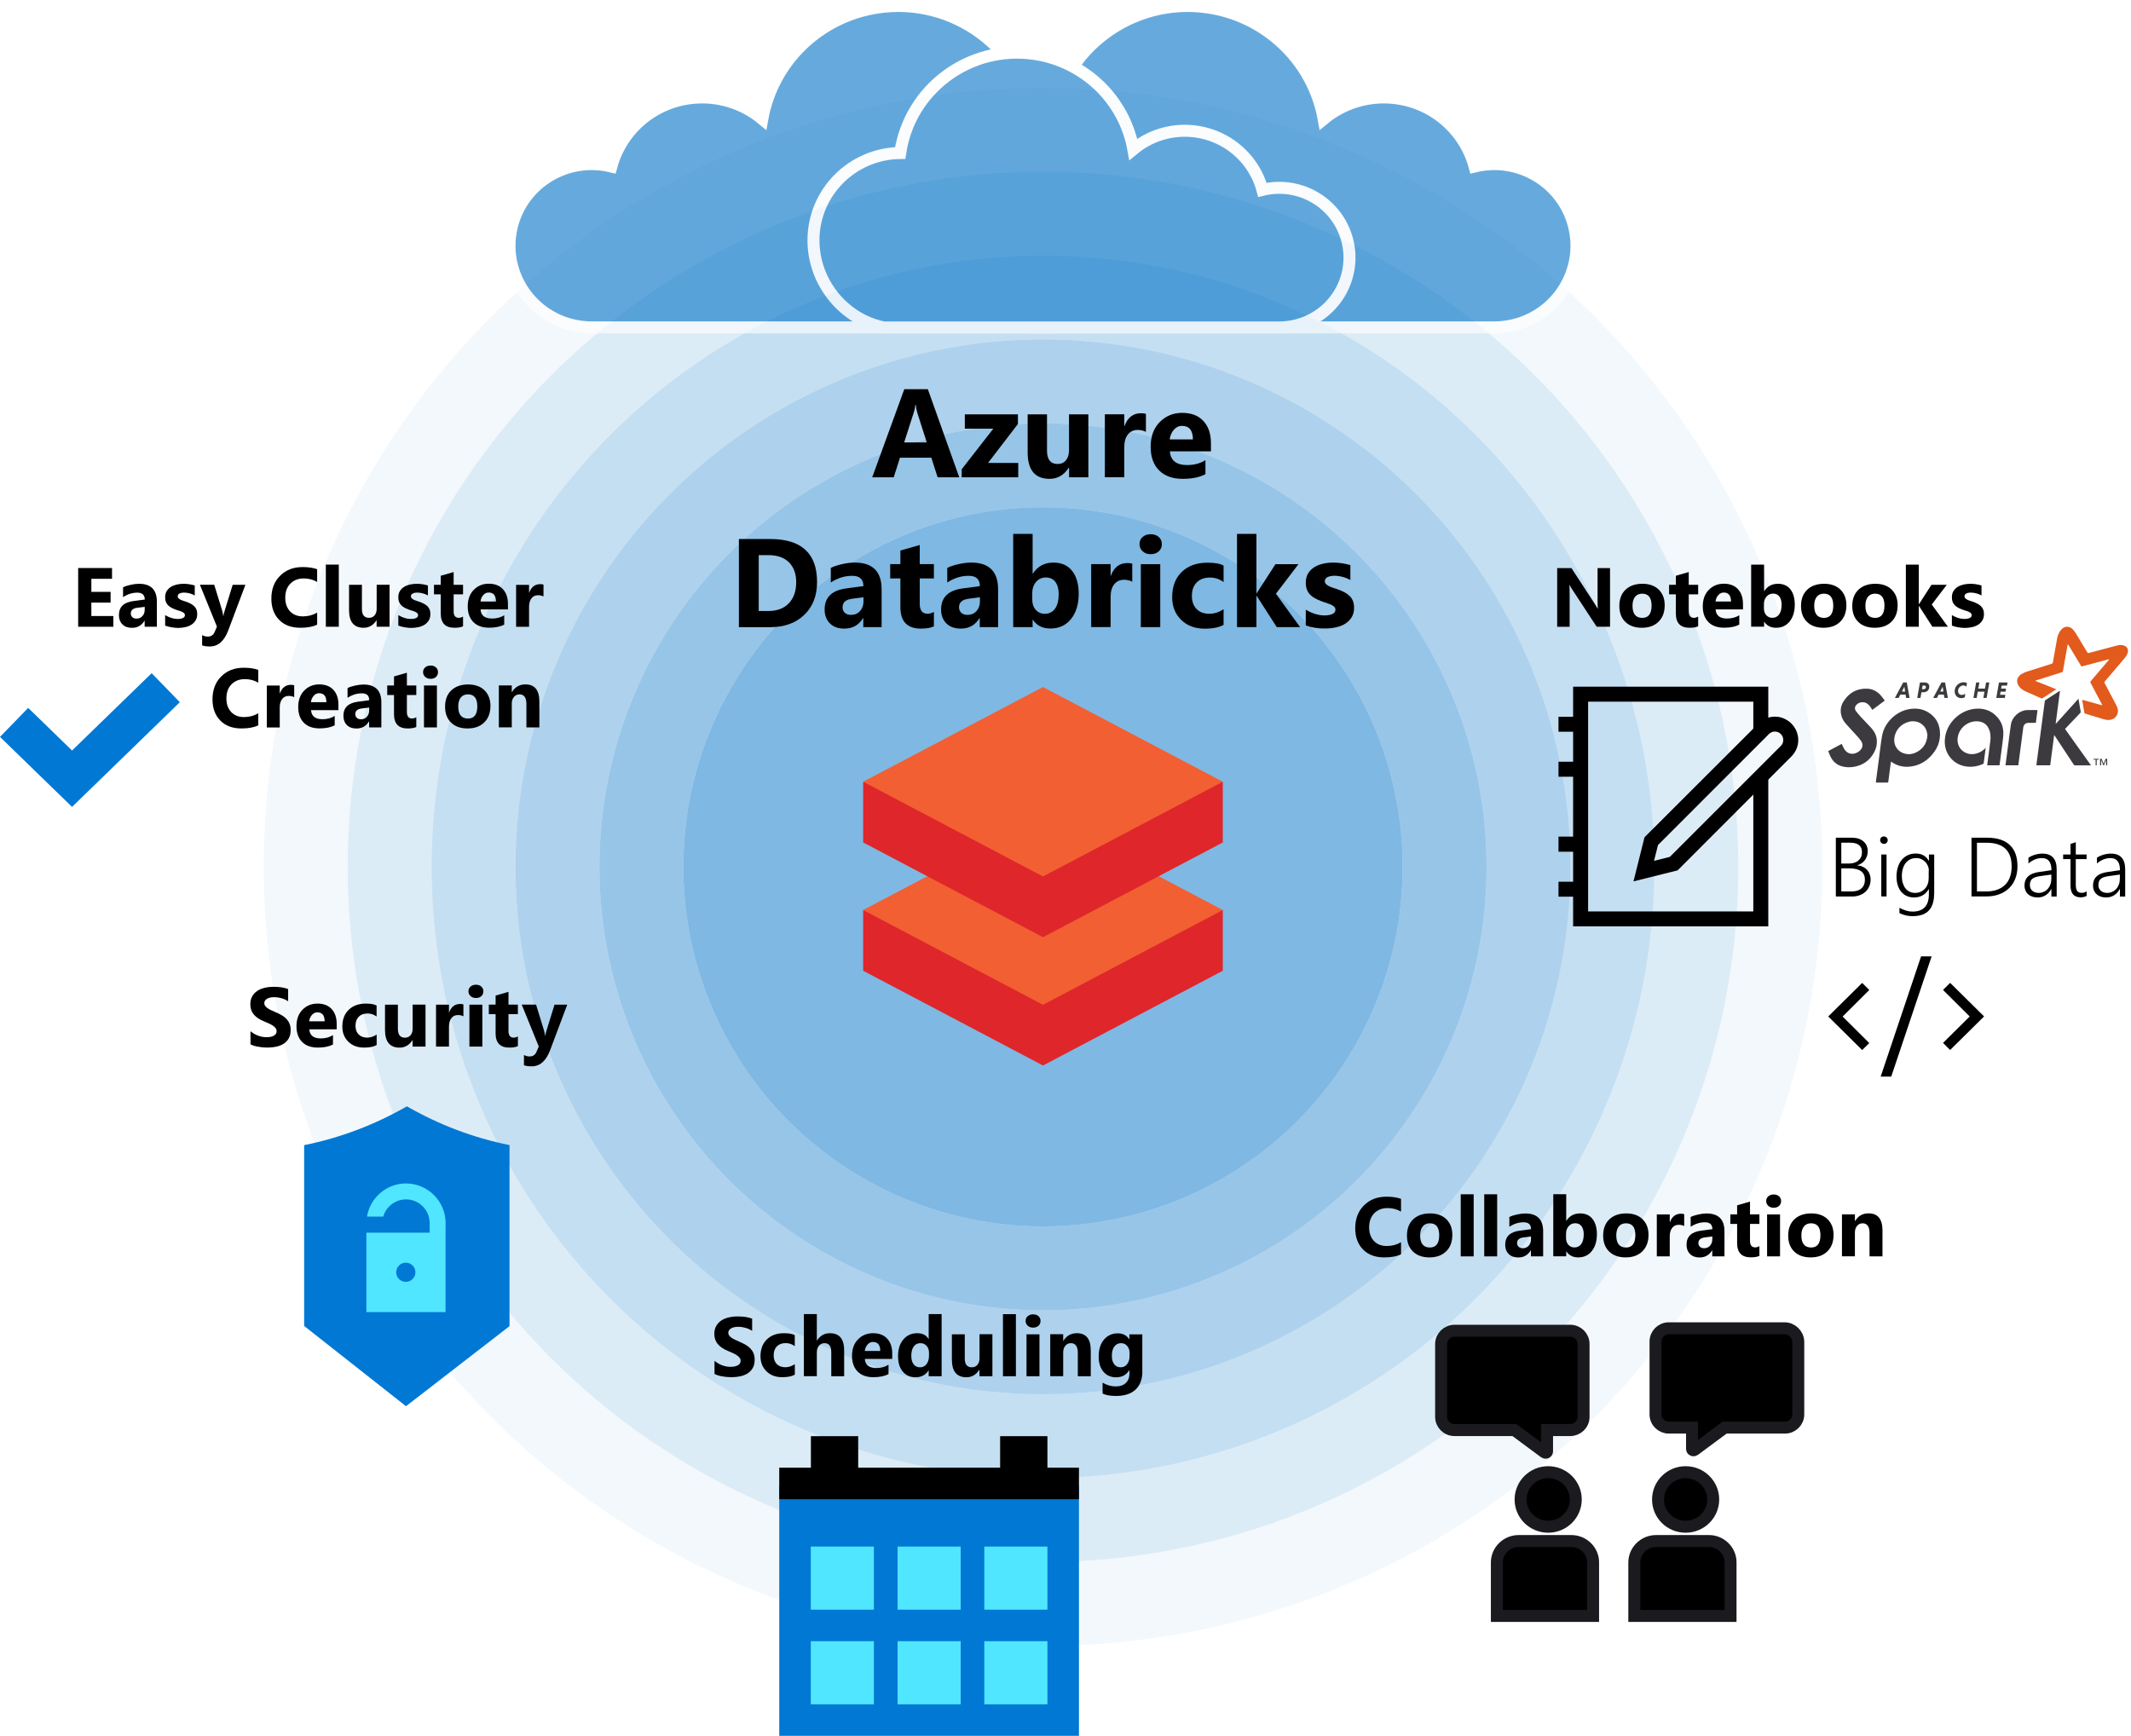 <?xml version="1.0" encoding="utf-8"?>
<!-- Generator: Adobe Illustrator 23.0.2, SVG Export Plug-In . SVG Version: 6.00 Build 0)  -->
<svg version="1.1" xmlns="http://www.w3.org/2000/svg" xmlns:xlink="http://www.w3.org/1999/xlink" x="0px" y="0px"
	 viewBox="0 0 355.51 289.64" enable-background="new 0 0 355.51 289.64" xml:space="preserve">
<symbol  id="Deleted_Symbol_6" viewBox="0 -32 32 32">
	<rect y="-10" width="32" height="2"/>
	<rect y="-26" width="32" height="2"/>
	<rect y="-17.99" width="32" height="1.99"/>
	<rect y="-32" fill="none" width="32" height="32"/>
	<rect y="-32" fill="none" width="32" height="32"/>
</symbol>
<symbol  id="Marketplace_store" viewBox="-15.25 -19.25 30.5 38.5">
	<path fill="#0078D7" d="M13.45,9.65l-2.2-1.2l-1,1.2h-2.7v4.9c0,2.8-2.2,4.7-5.3,4.7c-0.5,0-0.9-0.1-1.3-0.1
		c0.6-0.3,1.1-0.8,1.6-1.3c1.9-0.1,3.7-1.1,3.7-3.3v-5h-3.4v4.5c0,2.8-2.2,4.7-5.3,4.7s-5.3-1.9-5.3-4.7v-4.5h-1.2h-5.1l-1.2-26.9
		l24.7-1.8l0,0h0.4l1-0.1l4.4,3.5L13.45,9.65z M-6.55,14.05c0,2.3,2,3.3,3.9,3.3s3.9-1,3.9-3.3v-4.5h-3v4.9c0,0.6,0.2,1.2,0.4,1.6
		c-0.6,0.2-1.1,0.2-1.3,0.2h-0.1c-0.2-0.6-0.4-1.2-0.4-1.8v-4.9h-3.4V14.05z"/>
</symbol>
<symbol  id="Pencil-02" viewBox="0 -16 16 16">
	<polyline fill="none" stroke="#000000" stroke-miterlimit="10" points="14.88,-4.12 4.69,-14.31 0.69,-15.31 1.69,-11.31 
		11.88,-1.12 	"/>
	<path fill="none" stroke="#000000" stroke-miterlimit="10" d="M11.88-1.12c0.83,0.83,2.17,0.83,3,0c0.83-0.83,0.83-2.17,0-3"/>
	<path fill="none" stroke="#000000" stroke-miterlimit="10" d="M4.5-14.5c0,1.66-1.34,3-3,3"/>
	<rect y="-16" fill="none" width="16" height="16"/>
	<line fill="none" stroke="#000000" stroke-miterlimit="10" x1="11" y1="-2" x2="14" y2="-5"/>
</symbol>
<symbol  id="Play-01" viewBox="0 -16 16 16">
	<g>
		<path d="M4-2.92L11.26-8L4-13.08V-2.92 M3-1v-14l10,7L3-1L3-1z"/>
	</g>
	<rect y="-16" fill="none" width="16" height="16"/>
</symbol>
<symbol  id="Repairs_x5F_01" viewBox="6 -32 20 32">
	<g>
		<path fill="#FFFFFF" d="M26-16h-4v8.59l2,2V0h-6v-5.41l2-2V-16h-4v-2h2v-11c0-1.65,1.35-3,3-3s3,1.35,3,3v11h2V-16z M20-2h2v-2.59
			l-1-1l-1,1V-2z M22-29c0-0.55-0.45-1-1-1s-1,0.45-1,1v11h2V-29z"/>
		<path fill="#FFFFFF" d="M11,0C8.24,0,6-2.24,6-5c0-1.56,0.75-3.04,2-3.98V-29c0-1.65,1.35-3,3-3s3,1.35,3,3v20.02
			c1.25,0.94,2,2.42,2,3.98C16-2.24,13.76,0,11,0z M12.5-7.58L12-7.87V-29c0-0.55-0.45-1-1-1s-1,0.45-1,1v21.13L9.5-7.58
			C8.56-7.03,8-6.07,8-5c0,1.3,0.84,2.4,2,2.82V-5l1-1l1,1v2.82C13.16-2.6,14-3.7,14-5C14-6.07,13.44-7.03,12.5-7.58z"/>
	</g>
</symbol>
<symbol  id="Video_x5F_02" viewBox="0 -16 16 16">
	<rect x="0.5" y="-11.5" fill="none" stroke="#101010" stroke-miterlimit="10" width="11" height="7"/>
	<rect y="-16" fill="none" width="16" height="16"/>
	<polygon fill="none" stroke="#101010" stroke-miterlimit="10" points="11.5,-9.25 15.5,-11.25 15.5,-4.75 11.5,-6.75 	"/>
</symbol>
<symbol  id="Virtual_network" viewBox="-19.8 -10.7 39.6 21.4">
	<g>
		<polygon fill="#0078D7" points="19.8,0 17.4,2.4 9.1,10.7 7.7,9.3 17.1,0 7.7,-9.3 9.1,-10.7 17.4,-2.4 		"/>
		<polygon fill="#0078D7" points="-19.8,0 -17.3,2.4 -9.1,10.7 -7.7,9.3 -17.1,0 -7.7,-9.3 -9.1,-10.7 -17.3,-2.4 		"/>
		<path fill="#0078D7" d="M-4.8,0c0-1.3-1.1-2.4-2.4-2.4c-1.4,0-2.4,1.1-2.4,2.4s1.1,2.4,2.4,2.4C-5.8,2.4-4.8,1.3-4.8,0z"/>
		<path fill="#0078D7" d="M0,2.4c1.3,0,2.4-1.1,2.4-2.4S1.3-2.4,0-2.4S-2.4-1.3-2.4,0S-1.3,2.4,0,2.4z"/>
		<path fill="#0078D7" d="M7.2,2.4c1.3,0,2.4-1.1,2.4-2.4S8.5-2.4,7.2-2.4C5.8-2.4,4.8-1.3,4.8,0S5.8,2.4,7.2,2.4z"/>
	</g>
</symbol>
<symbol  id="W10_x5F_CheckboxIndeterminate_x5F_16" viewBox="-4 -4 8 8">
	<rect x="-4" y="-4" width="8" height="8"/>
</symbol>
<symbol  id="W10_x5F_Checkbox_x5F_16" viewBox="-8 -8 16 16">
	<g>
		<path d="M7,7V-7H-7V7H7 M8,8H-8V-8H8V8L8,8z"/>
	</g>
</symbol>
<symbol  id="W10_x5F_Undo" viewBox="-5.91 -7.91 11.82 15.82">
	<path fill="none" stroke="#FFFFFF" stroke-miterlimit="10" d="M-2.56-7.56l6.53,6.53c1.91,1.91,1.91,5.02,0,6.93L3.91,5.98
		c-1.91,1.91-5.02,1.91-6.93,0l-2.54-2.53"/>
</symbol>
<symbol  id="gripper_x5F_16" viewBox="0 -16 16 16">
	<polygon fill="none" stroke="#231F20" stroke-miterlimit="10" points="9.5,-15.5 15.5,-9.5 15.5,-15.5 	"/>
	<rect y="-16" fill="none" width="16" height="16"/>
</symbol>
<symbol  id="smallbox_x5F_32" viewBox="0 -32 32 32">
	<rect x="8" y="-24" width="16" height="16"/>
	<rect y="-32" fill="none" width="32" height="32"/>
</symbol>
<symbol  id="unlock" viewBox="0 -16 16 16">
	<rect x="2.5" y="-15.5" fill="none" stroke="#000000" stroke-miterlimit="10" width="11" height="8"/>
	<rect y="-16" fill="none" width="16" height="16"/>
	<path d="M8,0C5.72,0,4-1.74,4-4h1c0,1.71,1.29,3,3,3s3-1.29,3-3v-3H6v-1h6v4C12-1.74,10.28,0,8,0z"/>
</symbol>
<g id="Shapes">
	<rect y="0" fill="#FFFFFF" width="355.51" height="289.64"/>
	<g id="Wrench_tool_x28_s_x29_">
	</g>
	<g id="user2">
	</g>
	<g id="user2_1_">
	</g>
	<g id="user2_4_">
	</g>
	<g id="user2_3_">
	</g>
	<g id="user2_2_">
	</g>
	<g id="Internet_2">
	</g>
	<g id="Enterprise">
	</g>
	<g id="Tunnel__x28_stackable_x29_">
	</g>
	<g id="New_Symbol">
	</g>
	<g id="New_Symbol_1">
	</g>
	<g id="Files">
	</g>
	<g id="BlobBlock">
	</g>
	<g id="E_x5F_Enterprise">
	</g>
	<g id="E_x5F_AD_FS">
	</g>
	<g id="C_x5F_Azure_Active_Directory">
	</g>
	<g>
		<g>
			<circle fill-rule="evenodd" clip-rule="evenodd" fill="#FFFFFF" cx="174" cy="144.64" r="130"/>
			<circle opacity="0.05" fill-rule="evenodd" clip-rule="evenodd" fill="#0072C6" cx="174" cy="144.64" r="130"/>
		</g>
		<g>
			<circle fill-rule="evenodd" clip-rule="evenodd" fill="#FFFFFF" cx="174" cy="144.64" r="116"/>
			<circle opacity="0.14" fill-rule="evenodd" clip-rule="evenodd" fill="#0072C6" cx="174" cy="144.64" r="116"/>
		</g>
		<g>
			<circle fill-rule="evenodd" clip-rule="evenodd" fill="#FFFFFF" cx="174" cy="144.64" r="102"/>
			<circle opacity="0.23" fill-rule="evenodd" clip-rule="evenodd" fill="#0072C6" cx="174" cy="144.64" r="102"/>
		</g>
		<g>
			<circle fill-rule="evenodd" clip-rule="evenodd" fill="#FFFFFF" cx="174" cy="144.64" r="88"/>
			<circle opacity="0.32" fill-rule="evenodd" clip-rule="evenodd" fill="#0072C6" cx="174" cy="144.64" r="88"/>
		</g>
		<g>
			<circle fill-rule="evenodd" clip-rule="evenodd" fill="#FFFFFF" cx="174" cy="144.64" r="74"/>
			<circle opacity="0.41" fill-rule="evenodd" clip-rule="evenodd" fill="#0072C6" cx="174" cy="144.64" r="74"/>
		</g>
		<g>
			<circle fill-rule="evenodd" clip-rule="evenodd" fill="#FFFFFF" cx="174" cy="144.64" r="60"/>
			<circle opacity="0.5" fill-rule="evenodd" clip-rule="evenodd" fill="#0072C6" cx="174" cy="144.64" r="60"/>
		</g>
	</g>
	<g>
		<g>
			<polygon fill="#DF262B" points="144,161.98 174,177.79 204,161.98 204,151.85 144,151.85 			"/>
			<polygon fill="#F25F32" points="174,136.04 144,151.85 174,167.66 204,151.85 			"/>
		</g>
		<g>
			<polygon fill="#DF262B" points="144,140.57 174,156.38 204,140.57 204,130.44 144,130.44 			"/>
			<polygon fill="#F25F32" points="174,114.64 144,130.44 174,146.25 204,130.44 			"/>
		</g>
	</g>
	<g>
		<path fill="#0078D4" d="M180,247.97h-50v41.67h50V247.97z"/>
		<path d="M174.74,244.9v-5.26h-7.89v5.26h-23.68v-5.26h-7.89v5.26H130v5.26h50v-5.26H174.74z"/>
		<path fill="#50E6FF" d="M145.79,258.06h-10.53v10.53h10.53V258.06z"/>
		<path fill="#50E6FF" d="M174.74,258.06h-10.53v10.53h10.53V258.06z"/>
		<path fill="#50E6FF" d="M160.27,258.06h-10.53v10.53h10.53V258.06z"/>
		<path fill="#50E6FF" d="M145.79,273.85h-10.53v10.53h10.53V273.85z"/>
		<path fill="#50E6FF" d="M174.74,273.85h-10.53v10.53h10.53V273.85z"/>
		<path fill="#50E6FF" d="M160.27,273.85h-10.53v10.53h10.53V273.85z"/>
	</g>
	<g>
		<path stroke="#1A1A1F" stroke-width="2" stroke-miterlimit="10" d="M258.28,254.75c2.54,0,4.6-2.04,4.6-4.55
			c0-2.51-2.06-4.55-4.6-4.55c-2.54,0-4.6,2.04-4.6,4.55C253.67,252.72,255.73,254.75,258.28,254.75z"/>
		<path stroke="#1A1A1F" stroke-width="2" stroke-miterlimit="10" d="M262.14,257.14h-8.79c-2,0-3.63,1.61-3.63,3.58v8.91h16.05
			v-8.96C265.77,258.75,264.14,257.14,262.14,257.14z"/>
		<path stroke="#1A1A1F" stroke-width="2" stroke-miterlimit="10" d="M281.21,254.75c2.54,0,4.6-2.04,4.6-4.55
			c0-2.51-2.06-4.55-4.6-4.55c-2.54,0-4.6,2.04-4.6,4.55C276.6,252.72,278.67,254.75,281.21,254.75z"/>
		<path stroke="#1A1A1F" stroke-width="2" stroke-miterlimit="10" d="M285.12,257.14h-8.84c-2,0-3.63,1.61-3.63,3.58v8.91h16.05
			v-8.96C288.7,258.75,287.07,257.14,285.12,257.14z"/>
		<path stroke="#1A1A1F" stroke-width="2" stroke-miterlimit="10" d="M242.65,222.05h19.3c1.26,0,2.23,1.01,2.23,2.2v12.17
			c0,1.24-1.02,2.2-2.23,2.2h-3.86v3.54c0,0.23-0.23,0.32-0.42,0.18l-5.02-3.72h-10c-1.26,0-2.23-1.01-2.23-2.2v-12.17
			C240.42,223.06,241.44,222.05,242.65,222.05z"/>
		<path stroke="#1A1A1F" stroke-width="2" stroke-miterlimit="10" d="M297.72,221.64h-19.3c-1.26,0-2.23,1.01-2.23,2.2v12.17
			c0,1.24,1.02,2.2,2.23,2.2h3.86v3.54c0,0.23,0.23,0.32,0.42,0.18l5.02-3.72h10.05c1.26,0,2.23-1.01,2.23-2.2v-12.17
			C299.95,222.65,298.93,221.64,297.72,221.64z"/>
	</g>
	<polygon fill="#0078D4" points="12.02,134.64 0,122.96 4.7,118.12 12.02,125.23 25.3,112.33 30,117.17 	"/>
	<g>
		<path fill="#0078D4" d="M67.81,184.64c-5.25,3.01-10.99,5.21-17.07,6.44v30.17l16.99,13.39L85,221.28v-30.21
			c-6.07-1.22-11.81-3.42-17.07-6.44H67.81z"/>
		<path fill="#50E6FF" d="M74.34,204.08c0-3.63-2.97-6.61-6.61-6.61c-3.26,0-5.99,2.4-6.51,5.53h2.71c0.19-0.64,0.53-1.23,1.01-1.71
			c0.75-0.75,1.75-1.16,2.79-1.16c1.05,0,2.05,0.41,2.79,1.16c0.75,0.75,1.16,1.75,1.16,2.79c0,0.21,0,0.81,0,1.6H61.12v13.26h13.21
			v-12.41C74.34,205.33,74.34,204.36,74.34,204.08z"/>
		<path fill="#0078D4" d="M67.7,213.89c0.89,0,1.6-0.72,1.6-1.6c0-0.89-0.72-1.6-1.6-1.6c-0.89,0-1.6,0.72-1.6,1.6
			C66.09,213.17,66.81,213.89,67.7,213.89z"/>
	</g>
	<g>
		<g>
			<path d="M292.5,130.78v21.3h-27.56v-35h27.56v6.2l2.5-2.03v-6.67h-32.56v5.02H260v2.5h2.44v5H260v2.5h2.44v10H260v2.52h2.44v5
				H260v2.5h2.44v4.96H295v-26.04L292.5,130.78z"/>
			<path d="M300,123.48c0,0.52-0.1,1.02-0.3,1.49c-0.2,0.47-0.49,0.89-0.85,1.26l-18.98,19l-7.36,1.84l1.84-7.36l19-18.98
				c0.36-0.36,0.78-0.65,1.26-0.85c0.48-0.2,0.97-0.3,1.49-0.3c0.53,0,1.04,0.1,1.51,0.31c0.47,0.21,0.89,0.49,1.24,0.84
				s0.63,0.76,0.84,1.24C299.89,122.45,300,122.95,300,123.48z M278.57,142.98l18.52-18.52c0.27-0.27,0.41-0.6,0.41-0.98
				c0-0.39-0.14-0.72-0.41-1s-0.61-0.41-1-0.41c-0.38,0-0.7,0.14-0.98,0.41L276.6,141l-0.66,2.64L278.57,142.98z"/>
		</g>
		<g id="g4163_2_" transform="matrix(1.25,0,0,-1.25,0,201.85)">
			<g id="g4165_2_" transform="scale(0.1,0.1)">
				<path id="path4167_2_" fill="#E25A1C" d="M2805.91,673.21c-0.35,0.74-0.5,1.11-0.69,1.47c-5.01,9.53-10.01,19.06-15.07,28.57
					c-0.51,0.95-0.45,1.52,0.25,2.34c7.97,9.31,15.9,18.66,23.84,28c0.28,0.33,0.53,0.68,0.64,1.26c-2.32-0.61-4.64-1.21-6.96-1.82
					c-9.63-2.55-19.27-5.1-28.89-7.68c-0.9-0.24-1.31,0.02-1.75,0.77c-5.47,9.14-10.97,18.25-16.46,27.37
					c-0.28,0.47-0.59,0.93-1.19,1.33c-0.44-2.43-0.89-4.87-1.32-7.3c-1.53-8.6-3.06-17.19-4.58-25.79c-0.17-0.93-0.4-1.85-0.47-2.79
					c-0.08-0.89-0.53-1.21-1.33-1.47c-11.35-3.56-22.69-7.16-34.03-10.76c-0.5-0.16-0.98-0.36-1.52-0.85
					c9.28-3.69,18.55-7.37,27.97-11.12c-0.34-0.27-0.57-0.48-0.82-0.65c-5.8-3.75-11.61-7.49-17.39-11.26
					c-0.69-0.45-1.24-0.51-2.02-0.16c-6.93,3.12-13.88,6.18-20.82,9.28c-3.11,1.39-5.92,3.24-8.1,5.91
					c-4.93,6.03-3.96,12.9,2.61,17.09c2.15,1.37,4.59,2.4,7.03,3.2c11.12,3.62,22.28,7.11,33.43,10.62
					c0.93,0.29,1.37,0.71,1.54,1.72c1.49,8.6,3.03,17.2,4.58,25.79c0.83,4.59,1.27,9.31,3.51,13.52c0.86,1.62,1.89,3.2,3.11,4.56
					c4.43,4.91,10.61,5.1,15.29,0.42c1.58-1.58,2.94-3.44,4.11-5.36c5.16-8.41,10.23-16.87,15.28-25.35c0.6-1,1.14-1.2,2.24-0.91
					c12.44,3.33,24.89,6.62,37.34,9.91c2.57,0.68,5.16,0.93,7.8,0.43c5.74-1.07,8.25-5.44,6.3-10.99c-0.88-2.53-2.41-4.66-4.12-6.67
					c-8.69-10.22-17.36-20.44-26.08-30.63c-0.71-0.83-0.73-1.44-0.23-2.37c5.2-9.8,10.35-19.63,15.53-29.44
					c1.24-2.35,2.18-4.79,2.21-7.49c0.06-6.14-4.43-11.16-10.52-12.05c-3.42-0.5-6.59,0.23-9.79,1.22
					c-7.8,2.41-15.61,4.78-23.43,7.13c-0.72,0.22-1,0.5-1.13,1.28c-0.9,5.5-1.88,10.99-2.83,16.48c-0.03,0.15,0.02,0.31,0.04,0.65
					C2787.9,678.18,2796.72,675.75,2805.91,673.21"/>
				<path id="path4169_2_" fill="#3C3A3E" d="M2790.7,593.1c-7.03,0.01-14.07,0.04-21.1,0.02c-0.93,0-1.45,0.27-1.97,1.06
					c-8.33,12.68-16.69,25.34-25.05,38c-0.27,0.4-0.55,0.79-1.02,1.47c-1.8-13.68-3.56-27.05-5.32-40.45c-6.15,0-12.19,0-18.42,0
					c0.22,1.79,0.4,3.53,0.63,5.26c1.8,13.73,3.6,27.46,5.41,41.19c1.72,13.12,3.44,26.24,5.19,39.36c0.05,0.39,0.31,0.89,0.63,1.09
					c6.34,4.13,12.7,8.23,19.06,12.33c0.09,0.06,0.22,0.07,0.55,0.16c-1.92-14.67-3.83-29.23-5.74-43.78
					c0.08-0.05,0.15-0.1,0.23-0.16c9.98,11.06,19.95,22.12,30.15,33.42c0.3-1.7,0.55-3.16,0.8-4.61c0.72-4.17,1.4-8.35,2.17-12.51
					c0.15-0.84-0.07-1.36-0.63-1.94c-6.45-6.75-12.88-13.53-19.31-20.3c-0.28-0.3-0.55-0.6-0.87-0.95c0.2-0.33,0.38-0.64,0.59-0.94
					c11.1-15.57,22.19-31.15,33.3-46.71c0.2-0.28,0.49-0.5,0.74-0.75C2790.7,593.27,2790.7,593.18,2790.7,593.1"/>
				<path id="path4171_2_" fill="#3C3A3E" d="M2572.39,633.59c-0.28,1.44-0.48,3.54-1.12,5.51c-3.08,9.52-12.85,14.74-22.96,12.38
					c-11.09-2.58-19.01-11.3-20.16-22.61c-0.85-8.37,3.66-16.43,12.04-19.46c6.75-2.44,13.25-1.42,19.28,2.2
					C2567.48,616.41,2571.82,623.54,2572.39,633.59z M2523.7,598.21c-0.55-4.09-1.07-7.95-1.58-11.81
					c-0.67-5.13-1.35-10.27-1.99-15.4c-0.08-0.6-0.26-0.86-0.9-0.86c-5.06,0.02-10.12,0.02-15.18,0.02c-0.12,0-0.23,0.06-0.5,0.14
					c0.31,2.42,0.6,4.85,0.92,7.28c1.12,8.51,2.23,17.03,3.36,25.54c1.3,9.73,2.32,19.51,3.98,29.18
					c2.94,17.12,17.46,31.88,34.51,35.55c9.88,2.13,19.34,1.15,27.97-4.42c8.6-5.55,13.54-13.59,14.66-23.72
					c1.59-14.31-3.68-26.2-13.84-36.02c-6.67-6.45-14.66-10.55-23.88-11.94c-9.49-1.43-18.42,0.15-26.42,5.75
					C2524.52,597.72,2524.21,597.9,2523.7,598.21"/>
				<path id="path4173_2_" fill="#3C3A3E" d="M2515.46,679.58c-5.67-4.22-11.14-8.29-16.64-12.38c-0.89,1.4-1.68,2.79-2.6,4.08
					c-2.38,3.33-5.34,5.82-9.65,6.12c-3.58,0.25-6.64-0.93-9.08-3.57c-2.18-2.36-2.46-5.72-0.43-8.38c2.24-2.93,4.7-5.72,7.2-8.44
					c4.15-4.5,8.5-8.84,12.62-13.36c3.76-4.12,6.75-8.74,7.67-14.37c1.1-6.7-0.24-13.07-3.4-18.96
					c-5.86-10.89-15.09-17.21-27.28-19.19c-5.38-0.87-10.75-0.7-16,0.85c-6.97,2.05-11.82,6.62-14.94,13.07
					c-1.1,2.28-1.95,4.69-2.95,7.13c6.1,3.26,12.03,6.44,18.04,9.65c0.21-0.5,0.36-0.92,0.55-1.31c1.03-2.05,1.86-4.23,3.13-6.12
					c3.77-5.6,9.85-7.3,16.02-4.54c1.59,0.71,3.11,1.71,4.41,2.87c3.98,3.53,4.72,8.44,1.78,12.89c-1.69,2.55-3.81,4.84-5.87,7.13
					c-4.92,5.47-10.04,10.76-14.85,16.32c-3.31,3.84-5.57,8.31-6.28,13.45c-0.78,5.61,0.34,10.9,3.26,15.62
					c7.26,11.74,17.8,17.84,31.75,17.34c7.95-0.29,14.28-4.01,19.2-10.18C2512.6,683.46,2513.97,681.56,2515.46,679.58"/>
				<path id="path4175_2_" fill="#3C3A3E" d="M2650.18,616.57c-0.92-7.07-1.8-13.79-2.7-20.5c-0.05-0.34-0.31-0.8-0.6-0.94
					c-13.73-6.36-31.81-5.47-43.08,7.33c-6.06,6.88-8.6,15.04-8.22,24.13c0.88,21.03,18.31,39.38,39.16,41.94
					c12.18,1.5,22.86-1.79,31.11-11.25c5.62-6.45,8.22-14.14,7.84-22.64c-0.25-5.61-1.13-11.2-1.83-16.78
					c-0.99-7.91-2.07-15.81-3.11-23.71c-0.04-0.28-0.09-0.56-0.16-0.92c-5.44,0-10.84,0-16.42,0c0.22,1.82,0.42,3.59,0.65,5.37
					c1.19,9.13,2.5,18.24,3.54,27.39c0.65,5.7,0.24,11.35-2.36,16.62c-2.77,5.61-7.42,8.57-13.53,9.22
					c-12.65,1.34-24.68-7.45-27.38-19.89c-1.78-8.22,1.03-16.09,7.57-20.44c6.38-4.24,13.21-4.26,20.16-1.51
					C2644.32,611.38,2647.32,613.59,2650.18,616.57"/>
				<path id="path4177_2_" fill="#3C3A3E" d="M2719.33,666.93c-0.75-5.69-1.49-11.3-2.24-17.03c-3.47,0-6.88,0.02-10.28-0.01
					c-2.76-0.02-5.28-1.8-6.1-4.38c-0.32-1.01-0.44-2.09-0.58-3.14c-1.73-13.07-3.44-26.15-5.16-39.23c-0.43-3.3-0.85-6.6-1.29-9.94
					c-5.7,0-11.31,0-17.09,0c0.32,2.51,0.62,4.95,0.94,7.38c1.11,8.47,2.22,16.95,3.35,25.42c0.97,7.33,1.84,14.68,2.98,21.98
					c1.54,9.79,11.28,18.49,21.16,18.92C2709.73,667.1,2714.46,666.93,2719.33,666.93"/>
				<path id="path4179_2_" fill="#3C3A3E" d="M2810.86,593.21v7.22h-0.04l-2.83-7.22h-0.9l-2.83,7.22h-0.04v-7.22h-1.43v8.64h2.2
					l2.58-6.57l2.54,6.57h2.18v-8.64H2810.86L2810.86,593.21z M2798.31,600.7v-7.49h-1.43v7.49h-2.71v1.16h6.84v-1.16H2798.31"/>
				<path id="path4181_2_" fill="#3C3A3E" d="M2538.36,691.72h4.24l-1,6.42L2538.36,691.72z M2543.26,687.57h-7.05l-2.24-4.39h-4.99
					l11.02,20.58h4.81l3.75-20.58h-4.63L2543.26,687.57"/>
				<path id="path4183_2_" fill="#3C3A3E" d="M2568.49,699.62h-2.51l-0.85-4.75h2.51c1.51,0,2.73,1,2.73,2.87
					C2570.37,698.98,2569.61,699.62,2568.49,699.62z M2562.41,703.76h6.6c3.45,0,5.87-2.06,5.87-5.6c0-4.45-3.15-7.44-7.63-7.44
					h-2.84l-1.33-7.54h-4.3L2562.41,703.76"/>
				<path id="path4185_2_" fill="#3C3A3E" d="M2589.47,691.72h4.24l-1,6.42L2589.47,691.72z M2594.38,687.57h-7.05l-2.24-4.39h-4.99
					l11.02,20.58h4.81l3.75-20.58h-4.63L2594.38,687.57"/>
				<path id="path4187_2_" fill="#3C3A3E" d="M2622.25,683.91c-1.45-0.67-3.05-1.06-4.66-1.06c-5.45,0-8.87,4.09-8.87,9.2
					c0,6.54,5.51,12.05,12.05,12.05c1.63,0,3.12-0.39,4.33-1.06l-0.61-4.93c-0.91,1-2.36,1.7-4.18,1.7c-3.75,0-7.08-3.39-7.08-7.32
					c0-3,1.88-5.33,4.84-5.33c1.82,0,3.57,0.7,4.75,1.66L2622.25,683.91"/>
				<path id="path4189_2_" fill="#3C3A3E" d="M2648.51,691.48h-8.96l-1.45-8.29h-4.3l3.63,20.58h4.3l-1.45-8.14h8.96l1.45,8.14h4.3
					l-3.63-20.58h-4.3L2648.51,691.48"/>
				<path id="path4191_2_" fill="#3C3A3E" d="M2664.27,683.19l3.63,20.58h11.41l-0.73-4.14h-7.11l-0.72-4h6.53l-0.72-4.15h-6.54
					l-0.73-4.15h7.11l-0.73-4.15H2664.27"/>
			</g>
		</g>
		<g>
			<path d="M328.6,169.61l-4.45-4.43l1.19-1.18l5.66,5.6l-5.66,5.6l-1.19-1.18L328.6,169.61z M310.66,175.21l-5.66-5.6l5.66-5.6
				l1.19,1.18l-4.45,4.43l4.45,4.43L310.66,175.21z M322.25,159.58l-6.74,20.06h-1.76l6.74-20.06H322.25z"/>
		</g>
		<g>
			<path d="M306.27,149.58v-9.8h2.68c0.41,0,0.77,0.05,1.1,0.16c0.33,0.11,0.6,0.26,0.83,0.46c0.23,0.2,0.41,0.44,0.53,0.71
				s0.18,0.58,0.18,0.92c0,0.28-0.04,0.55-0.12,0.79s-0.19,0.47-0.33,0.67c-0.15,0.2-0.33,0.38-0.54,0.53
				c-0.21,0.15-0.45,0.27-0.72,0.35v0.03c0.33,0.03,0.63,0.11,0.9,0.24s0.5,0.29,0.69,0.5s0.34,0.45,0.44,0.72
				c0.1,0.28,0.16,0.58,0.16,0.91c0,0.42-0.08,0.79-0.23,1.14c-0.15,0.34-0.36,0.64-0.63,0.89c-0.27,0.25-0.59,0.44-0.97,0.58
				s-0.79,0.21-1.24,0.21H306.27z M307.18,140.61v3.48h1.27c0.33,0,0.63-0.04,0.9-0.13s0.5-0.21,0.69-0.38s0.34-0.36,0.44-0.59
				c0.1-0.23,0.15-0.49,0.15-0.79c0-1.06-0.66-1.59-1.98-1.59H307.18z M307.18,144.91v3.84h1.69c0.72,0,1.28-0.17,1.67-0.51
				c0.39-0.34,0.58-0.82,0.58-1.45c0-1.26-0.85-1.89-2.56-1.89H307.18z"/>
			<path d="M314.28,140.81c-0.17,0-0.31-0.06-0.44-0.18s-0.18-0.27-0.18-0.45c0-0.18,0.06-0.33,0.18-0.44
				c0.12-0.12,0.27-0.17,0.44-0.17c0.09,0,0.17,0.01,0.25,0.04c0.08,0.03,0.14,0.07,0.2,0.13c0.06,0.05,0.1,0.12,0.14,0.2
				c0.04,0.07,0.05,0.16,0.05,0.25c0,0.09-0.02,0.17-0.05,0.25s-0.08,0.14-0.14,0.2c-0.06,0.06-0.13,0.1-0.2,0.13
				C314.46,140.79,314.37,140.81,314.28,140.81z M313.85,149.58v-7h0.88v7H313.85z"/>
			<path d="M322.67,149.04c0,1.3-0.29,2.26-0.89,2.89c-0.59,0.63-1.5,0.94-2.73,0.94c-0.77,0-1.49-0.17-2.17-0.51v-0.89
				c0.76,0.42,1.49,0.64,2.17,0.64c1.83,0,2.74-0.97,2.74-2.9v-0.84h-0.03c-0.54,0.92-1.36,1.38-2.46,1.38
				c-0.43,0-0.83-0.08-1.19-0.24c-0.36-0.16-0.66-0.39-0.92-0.69s-0.45-0.67-0.59-1.1c-0.14-0.43-0.21-0.92-0.21-1.46
				c0-0.57,0.08-1.1,0.23-1.57c0.15-0.47,0.36-0.88,0.64-1.21s0.61-0.6,1.01-0.78c0.39-0.19,0.84-0.28,1.33-0.28
				c0.99,0,1.71,0.4,2.17,1.2h0.03v-1.04h0.88V149.04z M321.79,145.33c0-0.29-0.05-0.57-0.16-0.83s-0.25-0.49-0.44-0.68
				s-0.41-0.35-0.67-0.47c-0.26-0.12-0.54-0.17-0.85-0.17c-0.36,0-0.69,0.07-0.99,0.21c-0.29,0.14-0.54,0.34-0.75,0.6
				c-0.21,0.26-0.37,0.58-0.48,0.95c-0.11,0.37-0.17,0.79-0.17,1.25c0,0.43,0.05,0.82,0.16,1.16s0.25,0.64,0.44,0.88
				s0.42,0.43,0.69,0.56c0.27,0.13,0.57,0.2,0.91,0.2c0.35,0,0.66-0.06,0.94-0.19c0.28-0.13,0.52-0.3,0.72-0.52
				c0.2-0.22,0.36-0.48,0.46-0.78c0.11-0.3,0.16-0.62,0.16-0.97V145.33z"/>
			<path d="M328.9,149.58v-9.8h2.58c1.68,0,2.94,0.4,3.8,1.21c0.86,0.8,1.29,1.99,1.29,3.56c0,0.76-0.12,1.44-0.36,2.06
				c-0.24,0.62-0.58,1.15-1.04,1.59c-0.45,0.44-1,0.78-1.64,1.02c-0.64,0.24-1.37,0.36-2.17,0.36H328.9z M329.81,140.61v8.14h1.5
				c0.67,0,1.28-0.09,1.81-0.27c0.53-0.18,0.98-0.45,1.35-0.8c0.37-0.35,0.65-0.79,0.84-1.31c0.19-0.52,0.29-1.12,0.29-1.79
				c0-2.64-1.4-3.96-4.19-3.96H329.81z"/>
			<path d="M342.23,149.58v-1.24h-0.03c-0.23,0.45-0.54,0.79-0.93,1.04c-0.39,0.25-0.84,0.37-1.34,0.37c-0.34,0-0.64-0.05-0.91-0.14
				c-0.27-0.1-0.5-0.23-0.69-0.41c-0.19-0.17-0.34-0.39-0.44-0.63c-0.1-0.25-0.15-0.52-0.15-0.81c0-0.63,0.2-1.14,0.59-1.51
				c0.39-0.38,0.98-0.62,1.78-0.74l2.13-0.31c0-1.34-0.52-2.02-1.57-2.02c-0.82,0-1.57,0.3-2.27,0.9v-0.96
				c0.15-0.1,0.31-0.2,0.5-0.28c0.18-0.08,0.38-0.16,0.58-0.22c0.21-0.06,0.42-0.11,0.63-0.14c0.22-0.03,0.43-0.05,0.63-0.05
				c0.78,0,1.37,0.22,1.77,0.66c0.4,0.44,0.6,1.09,0.6,1.96v4.55H342.23z M340.42,146.18c-0.31,0.05-0.58,0.1-0.81,0.17
				s-0.41,0.16-0.55,0.28c-0.15,0.12-0.25,0.26-0.32,0.43c-0.07,0.17-0.1,0.38-0.1,0.63c0,0.19,0.03,0.36,0.1,0.52
				c0.07,0.16,0.16,0.3,0.29,0.41c0.13,0.12,0.28,0.21,0.46,0.27c0.18,0.06,0.38,0.1,0.61,0.1c0.31,0,0.59-0.06,0.85-0.18
				s0.48-0.28,0.67-0.49c0.19-0.21,0.34-0.46,0.44-0.75c0.11-0.29,0.16-0.61,0.16-0.95v-0.69L340.42,146.18z"/>
			<path d="M348.1,149.5c-0.3,0.15-0.63,0.23-0.98,0.23c-1.13,0-1.7-0.65-1.7-1.96v-4.42h-1.23v-0.77h1.23v-1.76l0.88-0.29v2.05h1.8
				v0.77h-1.8v4.29c0,0.47,0.08,0.82,0.23,1.03s0.42,0.31,0.79,0.31c0.27,0,0.54-0.08,0.79-0.25V149.5z"/>
			<path d="M353.66,149.58v-1.24h-0.03c-0.23,0.45-0.54,0.79-0.93,1.04c-0.39,0.25-0.84,0.37-1.34,0.37c-0.34,0-0.64-0.05-0.91-0.14
				c-0.27-0.1-0.5-0.23-0.69-0.41c-0.19-0.17-0.34-0.39-0.44-0.63c-0.1-0.25-0.15-0.52-0.15-0.81c0-0.63,0.2-1.14,0.59-1.51
				c0.39-0.38,0.98-0.62,1.78-0.74l2.13-0.31c0-1.34-0.52-2.02-1.57-2.02c-0.82,0-1.57,0.3-2.27,0.9v-0.96
				c0.15-0.1,0.31-0.2,0.5-0.28c0.18-0.08,0.38-0.16,0.58-0.22c0.21-0.06,0.42-0.11,0.63-0.14c0.22-0.03,0.43-0.05,0.63-0.05
				c0.78,0,1.37,0.22,1.77,0.66c0.4,0.44,0.6,1.09,0.6,1.96v4.55H353.66z M351.85,146.18c-0.31,0.05-0.58,0.1-0.81,0.17
				s-0.41,0.16-0.55,0.28c-0.15,0.12-0.25,0.26-0.32,0.43c-0.07,0.17-0.1,0.38-0.1,0.63c0,0.19,0.03,0.36,0.1,0.52
				c0.07,0.16,0.16,0.3,0.29,0.41c0.13,0.12,0.28,0.21,0.46,0.27c0.18,0.06,0.38,0.1,0.61,0.1c0.31,0,0.59-0.06,0.85-0.18
				s0.48-0.28,0.67-0.49c0.19-0.21,0.34-0.46,0.44-0.75c0.11-0.29,0.16-0.61,0.16-0.95v-0.69L351.85,146.18z"/>
		</g>
	</g>
	<g opacity="0.6">
		<g enable-background="new    ">
			<path fill="#FFFFFF" d="M175.33,20.58c1.84-12.51,13.55-21.17,26.15-19.34c9.81,1.43,17.61,8.93,19.35,18.62
				c6.66-5.5,16.55-4.6,22.09,2.01c1.45,1.73,2.5,3.74,3.09,5.91c7.35-1.8,14.78,2.66,16.59,9.97c1.81,7.3-2.68,14.68-10.03,16.48
				c-1.08,0.26-2.19,0.4-3.3,0.4h-77.13c-7.83-1.58-13.72-8.79-13.72-17.01C158.39,28.3,165.94,20.7,175.33,20.58z"/>
			<path fill="#0072C6" d="M175.33,20.58c1.84-12.51,13.55-21.17,26.15-19.34c9.81,1.43,17.61,8.93,19.35,18.62
				c6.66-5.5,16.55-4.6,22.09,2.01c1.45,1.73,2.5,3.74,3.09,5.91c7.35-1.8,14.78,2.66,16.59,9.97c1.81,7.3-2.68,14.68-10.03,16.48
				c-1.08,0.26-2.19,0.4-3.3,0.4h-77.13c-7.83-1.58-13.72-8.79-13.72-17.01C158.39,28.3,165.94,20.7,175.33,20.58z"/>
			<path fill="none" stroke="#FFFFFF" stroke-width="2" stroke-miterlimit="10" d="M175.33,20.58
				c1.84-12.51,13.55-21.17,26.15-19.34c9.81,1.43,17.61,8.93,19.35,18.62c6.66-5.5,16.55-4.6,22.09,2.01
				c1.45,1.73,2.5,3.74,3.09,5.91c7.35-1.8,14.78,2.66,16.59,9.97c1.81,7.3-2.68,14.68-10.03,16.48c-1.08,0.26-2.19,0.4-3.3,0.4
				h-77.13c-7.83-1.58-13.72-8.79-13.72-17.01C158.39,28.3,165.94,20.7,175.33,20.58z"/>
		</g>
		<g enable-background="new    ">
			<path fill="#FFFFFF" d="M172.67,20.58c-1.84-12.51-13.55-21.17-26.15-19.34c-9.81,1.43-17.61,8.93-19.35,18.62
				c-6.66-5.5-16.55-4.6-22.09,2.01c-1.45,1.73-2.5,3.74-3.09,5.91c-7.35-1.8-14.78,2.66-16.59,9.97s2.68,14.68,10.03,16.48
				c1.08,0.26,2.19,0.4,3.3,0.4h77.13c7.83-1.58,13.72-8.79,13.72-17.01C189.6,28.3,182.06,20.7,172.67,20.58z"/>
			<path fill="#0072C6" d="M172.67,20.58c-1.84-12.51-13.55-21.17-26.15-19.34c-9.81,1.43-17.61,8.93-19.35,18.62
				c-6.66-5.5-16.55-4.6-22.09,2.01c-1.45,1.73-2.5,3.74-3.09,5.91c-7.35-1.8-14.78,2.66-16.59,9.97s2.68,14.68,10.03,16.48
				c1.08,0.26,2.19,0.4,3.3,0.4h77.13c7.83-1.58,13.72-8.79,13.72-17.01C189.6,28.3,182.06,20.7,172.67,20.58z"/>
			<path fill="none" stroke="#FFFFFF" stroke-width="2" stroke-miterlimit="10" d="M172.67,20.58
				c-1.84-12.51-13.55-21.17-26.15-19.34c-9.81,1.43-17.61,8.93-19.35,18.62c-6.66-5.5-16.55-4.6-22.09,2.01
				c-1.45,1.73-2.5,3.74-3.09,5.91c-7.35-1.8-14.78,2.66-16.59,9.97s2.68,14.68,10.03,16.48c1.08,0.26,2.19,0.4,3.3,0.4h77.13
				c7.83-1.58,13.72-8.79,13.72-17.01C189.6,28.3,182.06,20.7,172.67,20.58z"/>
		</g>
		<g enable-background="new    ">
			<path fill="#FFFFFF" d="M150.18,25.53c1.57-10.7,11.58-18.1,22.34-16.54c8.39,1.22,15.06,7.63,16.55,15.92
				c5.69-4.71,14.14-3.95,18.89,1.7c1.24,1.48,2.15,3.21,2.65,5.07c6.29-1.54,12.64,2.28,14.18,8.53c1.55,6.24-2.3,12.55-8.58,14.09
				c-0.92,0.22-1.87,0.34-2.82,0.34h-65.95c-6.69-1.35-11.73-7.51-11.73-14.55C135.71,32.12,142.16,25.63,150.18,25.53z"/>
			<path fill="#0072C6" d="M150.18,25.53c1.57-10.7,11.58-18.1,22.34-16.54c8.39,1.22,15.06,7.63,16.55,15.92
				c5.69-4.71,14.14-3.95,18.89,1.7c1.24,1.48,2.15,3.21,2.65,5.07c6.29-1.54,12.64,2.28,14.18,8.53c1.55,6.24-2.3,12.55-8.58,14.09
				c-0.92,0.22-1.87,0.34-2.82,0.34h-65.95c-6.69-1.35-11.73-7.51-11.73-14.55C135.71,32.12,142.16,25.63,150.18,25.53z"/>
			<path fill="none" stroke="#FFFFFF" stroke-width="2" stroke-miterlimit="10" d="M150.18,25.53c1.57-10.7,11.58-18.1,22.34-16.54
				c8.39,1.22,15.06,7.63,16.55,15.92c5.69-4.71,14.14-3.95,18.89,1.7c1.24,1.48,2.15,3.21,2.65,5.07
				c6.29-1.54,12.64,2.28,14.18,8.53c1.55,6.24-2.3,12.55-8.58,14.09c-0.92,0.22-1.87,0.34-2.82,0.34h-65.95
				c-6.69-1.35-11.73-7.51-11.73-14.55C135.71,32.12,142.16,25.63,150.18,25.53z"/>
		</g>
	</g>
</g>
<g id="Text">
	<g id="Windows_Server_New">
	</g>
	<g>
		<g>
			<path d="M123.27,104.64v-14.7h5.21c5.22,0,7.83,2.39,7.83,7.17c0,2.29-0.71,4.12-2.14,5.49c-1.43,1.37-3.32,2.05-5.7,2.05H123.27
				z M126.58,92.63v9.32h1.64c1.44,0,2.56-0.43,3.38-1.29s1.23-2.03,1.23-3.52c0-1.4-0.41-2.5-1.21-3.31
				c-0.81-0.8-1.95-1.2-3.41-1.2H126.58z"/>
			<path d="M147.09,104.64h-3.07v-1.51h-0.04c-0.7,1.18-1.75,1.76-3.13,1.76c-1.02,0-1.82-0.29-2.4-0.87
				c-0.58-0.58-0.88-1.35-0.88-2.31c0-2.04,1.21-3.21,3.62-3.53l2.85-0.38c0-1.15-0.62-1.72-1.87-1.72c-1.25,0-2.44,0.37-3.57,1.12
				v-2.44c0.45-0.23,1.07-0.44,1.85-0.62s1.5-0.27,2.14-0.27c2.99,0,4.49,1.49,4.49,4.48V104.64z M144.05,100.37v-0.71l-1.91,0.25
				c-1.05,0.14-1.58,0.61-1.58,1.43c0,0.37,0.13,0.67,0.38,0.91c0.26,0.24,0.6,0.35,1.04,0.35c0.61,0,1.1-0.21,1.49-0.63
				C143.86,101.54,144.05,101.01,144.05,100.37z"/>
			<path d="M155.79,104.51c-0.48,0.25-1.2,0.38-2.16,0.38c-2.28,0-3.42-1.19-3.42-3.56v-4.81h-1.7v-2.39h1.7v-2.27l3.23-0.92v3.19
				h2.36v2.39h-2.36v4.25c0,1.09,0.43,1.64,1.3,1.64c0.34,0,0.69-0.1,1.06-0.3V104.51z"/>
			<path d="M166.52,104.64h-3.07v-1.51h-0.04c-0.7,1.18-1.75,1.76-3.13,1.76c-1.02,0-1.82-0.29-2.4-0.87
				c-0.58-0.58-0.88-1.35-0.88-2.31c0-2.04,1.21-3.21,3.62-3.53l2.85-0.38c0-1.15-0.62-1.72-1.87-1.72c-1.25,0-2.44,0.37-3.57,1.12
				v-2.44c0.45-0.23,1.07-0.44,1.85-0.62s1.5-0.27,2.14-0.27c2.99,0,4.49,1.49,4.49,4.48V104.64z M163.48,100.37v-0.71l-1.91,0.25
				c-1.05,0.14-1.58,0.61-1.58,1.43c0,0.37,0.13,0.67,0.38,0.91c0.26,0.24,0.6,0.35,1.04,0.35c0.61,0,1.1-0.21,1.49-0.63
				C163.29,101.54,163.48,101.01,163.48,100.37z"/>
			<path d="M172.31,103.42h-0.04v1.22h-3.24V89.09h3.24v6.62h0.04c0.8-1.22,1.94-1.84,3.42-1.84c1.35,0,2.4,0.46,3.13,1.39
				s1.1,2.2,1.1,3.81c0,1.75-0.43,3.15-1.28,4.21s-2,1.59-3.42,1.59C173.95,104.89,172.97,104.4,172.31,103.42z M172.21,98.99v1.08
				c0,0.68,0.19,1.24,0.58,1.68s0.89,0.67,1.5,0.67c0.74,0,1.31-0.29,1.72-0.86c0.41-0.57,0.61-1.38,0.61-2.43
				c0-0.87-0.19-1.55-0.56-2.04c-0.37-0.49-0.9-0.73-1.59-0.73c-0.65,0-1.19,0.24-1.62,0.73C172.43,97.57,172.21,98.21,172.21,98.99
				z"/>
			<path d="M188.88,97.06c-0.39-0.21-0.84-0.32-1.36-0.32c-0.7,0-1.25,0.26-1.65,0.77s-0.59,1.22-0.59,2.11v5.01h-3.24v-10.5h3.24
				v1.95h0.04c0.51-1.42,1.44-2.13,2.77-2.13c0.34,0,0.61,0.04,0.8,0.12V97.06z"/>
			<path d="M191.96,92.47c-0.55,0-1-0.16-1.34-0.49c-0.35-0.32-0.52-0.72-0.52-1.19c0-0.49,0.17-0.88,0.52-1.19s0.8-0.46,1.34-0.46
				c0.55,0,1,0.15,1.35,0.46c0.35,0.31,0.52,0.7,0.52,1.19c0,0.49-0.17,0.9-0.52,1.21C192.97,92.32,192.52,92.47,191.96,92.47z
				 M193.56,104.64h-3.24v-10.5h3.24V104.64z"/>
			<path d="M204.14,104.26c-0.73,0.42-1.79,0.64-3.17,0.64c-1.61,0-2.92-0.49-3.92-1.47s-1.5-2.24-1.5-3.78
				c0-1.78,0.54-3.19,1.6-4.22c1.07-1.03,2.5-1.54,4.29-1.54c1.24,0,2.13,0.16,2.69,0.49v2.75c-0.68-0.51-1.43-0.76-2.27-0.76
				c-0.93,0-1.67,0.27-2.21,0.81c-0.54,0.54-0.81,1.29-0.81,2.25c0,0.93,0.26,1.66,0.78,2.19s1.23,0.79,2.14,0.79
				c0.81,0,1.6-0.25,2.37-0.76V104.26z"/>
			<path d="M216.89,104.64h-3.89l-3.35-5.21h-0.04v5.21h-3.24V89.09h3.24v9.9h0.04l3.13-4.85h3.84l-3.76,4.93L216.89,104.64z"/>
			<path d="M217.84,104.36v-2.63c0.53,0.32,1.06,0.56,1.59,0.72c0.53,0.16,1.03,0.24,1.5,0.24c0.57,0,1.03-0.08,1.36-0.24
				c0.33-0.16,0.5-0.4,0.5-0.72c0-0.21-0.08-0.38-0.23-0.51s-0.34-0.26-0.58-0.36c-0.24-0.1-0.49-0.19-0.77-0.28
				s-0.55-0.17-0.81-0.28c-0.42-0.16-0.78-0.33-1.1-0.51c-0.32-0.18-0.58-0.39-0.8-0.63c-0.21-0.24-0.38-0.52-0.49-0.83
				c-0.11-0.31-0.17-0.69-0.17-1.12c0-0.59,0.13-1.09,0.38-1.52c0.26-0.42,0.6-0.77,1.03-1.04c0.43-0.27,0.92-0.47,1.47-0.59
				c0.55-0.13,1.12-0.19,1.72-0.19c0.46,0,0.94,0.04,1.42,0.11c0.48,0.07,0.95,0.18,1.42,0.31v2.5c-0.41-0.24-0.85-0.42-1.32-0.54
				c-0.47-0.12-0.93-0.18-1.38-0.18c-0.21,0-0.41,0.02-0.6,0.06c-0.19,0.04-0.35,0.09-0.5,0.16c-0.14,0.07-0.26,0.16-0.34,0.28
				c-0.08,0.11-0.12,0.24-0.12,0.38c0,0.19,0.06,0.36,0.18,0.49s0.28,0.25,0.48,0.35c0.2,0.1,0.42,0.19,0.66,0.27
				c0.24,0.08,0.48,0.16,0.72,0.24c0.43,0.15,0.82,0.31,1.17,0.49s0.65,0.39,0.9,0.63c0.25,0.24,0.44,0.52,0.57,0.84
				c0.13,0.32,0.2,0.7,0.2,1.15c0,0.62-0.13,1.15-0.41,1.59c-0.27,0.44-0.63,0.8-1.08,1.08c-0.45,0.28-0.96,0.48-1.55,0.6
				c-0.58,0.13-1.19,0.19-1.82,0.19C219.9,104.89,218.83,104.71,217.84,104.36z"/>
		</g>
	</g>
	<g>
		<g>
			<path d="M18.92,104.58h-5.88v-9.8h5.65v1.8h-3.45v2.18h3.21v1.79h-3.21v2.24h3.67V104.58z"/>
			<path d="M26.17,104.58h-2.04v-1H24.1c-0.47,0.78-1.16,1.18-2.08,1.18c-0.68,0-1.21-0.19-1.6-0.58c-0.39-0.39-0.58-0.9-0.58-1.54
				c0-1.36,0.8-2.14,2.41-2.35l1.9-0.25c0-0.77-0.42-1.15-1.24-1.15c-0.83,0-1.63,0.25-2.38,0.75V98c0.3-0.16,0.71-0.29,1.23-0.41
				c0.52-0.12,1-0.18,1.42-0.18c2,0,2.99,1,2.99,2.99V104.58z M24.14,101.73v-0.47l-1.27,0.16c-0.7,0.09-1.05,0.41-1.05,0.95
				c0,0.25,0.09,0.45,0.26,0.61c0.17,0.16,0.4,0.24,0.69,0.24c0.41,0,0.74-0.14,0.99-0.42C24.02,102.52,24.14,102.16,24.14,101.73z"
				/>
			<path d="M27.55,104.39v-1.75c0.36,0.21,0.71,0.37,1.06,0.48c0.35,0.1,0.69,0.16,1,0.16c0.38,0,0.68-0.05,0.91-0.16
				c0.22-0.1,0.33-0.26,0.33-0.48c0-0.14-0.05-0.25-0.15-0.34s-0.23-0.17-0.39-0.24c-0.16-0.07-0.33-0.13-0.52-0.18
				s-0.37-0.12-0.54-0.18c-0.28-0.1-0.52-0.22-0.73-0.34c-0.21-0.12-0.39-0.26-0.53-0.42c-0.14-0.16-0.25-0.34-0.33-0.55
				c-0.08-0.21-0.11-0.46-0.11-0.75c0-0.39,0.09-0.73,0.26-1.01c0.17-0.28,0.4-0.51,0.68-0.69c0.29-0.18,0.61-0.31,0.98-0.4
				c0.37-0.08,0.75-0.13,1.14-0.13c0.31,0,0.62,0.02,0.94,0.07c0.32,0.05,0.63,0.12,0.94,0.21v1.67c-0.27-0.16-0.57-0.28-0.88-0.36
				c-0.31-0.08-0.62-0.12-0.92-0.12c-0.14,0-0.27,0.01-0.4,0.04c-0.13,0.03-0.24,0.06-0.33,0.11c-0.1,0.05-0.17,0.11-0.23,0.19
				c-0.05,0.07-0.08,0.16-0.08,0.26c0,0.13,0.04,0.24,0.12,0.33s0.19,0.17,0.32,0.24c0.13,0.07,0.28,0.13,0.44,0.18
				c0.16,0.05,0.32,0.11,0.48,0.16c0.29,0.1,0.55,0.21,0.78,0.33s0.43,0.26,0.6,0.42c0.17,0.16,0.29,0.35,0.38,0.56
				c0.09,0.21,0.13,0.47,0.13,0.77c0,0.42-0.09,0.77-0.27,1.06c-0.18,0.29-0.42,0.53-0.72,0.72c-0.3,0.19-0.64,0.32-1.03,0.4
				c-0.39,0.08-0.79,0.13-1.21,0.13C28.92,104.75,28.2,104.63,27.55,104.39z"/>
			<path d="M40.94,97.58l-2.84,7.56c-0.68,1.82-1.71,2.73-3.09,2.73c-0.52,0-0.96-0.06-1.29-0.18v-1.72
				c0.29,0.17,0.6,0.25,0.94,0.25c0.56,0,0.94-0.26,1.16-0.79l0.37-0.87l-2.84-6.99h2.39l1.31,4.26c0.08,0.26,0.15,0.58,0.19,0.94
				h0.03c0.04-0.26,0.12-0.57,0.23-0.92l1.32-4.27H40.94z"/>
			<path d="M52.91,104.23c-0.72,0.35-1.65,0.52-2.8,0.52c-1.5,0-2.69-0.44-3.55-1.33s-1.29-2.06-1.29-3.53
				c0-1.57,0.48-2.84,1.45-3.81c0.97-0.98,2.22-1.46,3.77-1.46c0.96,0,1.76,0.12,2.42,0.36v2.13c-0.66-0.39-1.4-0.59-2.24-0.59
				c-0.92,0-1.66,0.29-2.23,0.87s-0.85,1.36-0.85,2.35c0,0.95,0.27,1.7,0.8,2.27c0.53,0.56,1.25,0.84,2.15,0.84
				c0.86,0,1.65-0.21,2.37-0.63V104.23z"/>
			<path d="M56.52,104.58h-2.16V94.21h2.16V104.58z"/>
			<path d="M64.98,104.58h-2.15v-1.07h-0.03c-0.53,0.83-1.25,1.24-2.14,1.24c-1.62,0-2.43-0.98-2.43-2.95v-4.22h2.15v4.03
				c0,0.99,0.39,1.48,1.18,1.48c0.39,0,0.7-0.14,0.93-0.41c0.23-0.27,0.35-0.64,0.35-1.1v-4.01h2.15V104.58z"/>
			<path d="M66.45,104.39v-1.75c0.36,0.21,0.71,0.37,1.06,0.48c0.35,0.1,0.69,0.16,1,0.16c0.38,0,0.68-0.05,0.91-0.16
				c0.22-0.1,0.33-0.26,0.33-0.48c0-0.14-0.05-0.25-0.15-0.34s-0.23-0.17-0.39-0.24c-0.16-0.07-0.33-0.13-0.52-0.18
				s-0.37-0.12-0.54-0.18c-0.28-0.1-0.52-0.22-0.73-0.34c-0.21-0.12-0.39-0.26-0.53-0.42c-0.14-0.16-0.25-0.34-0.33-0.55
				c-0.08-0.21-0.11-0.46-0.11-0.75c0-0.39,0.09-0.73,0.26-1.01c0.17-0.28,0.4-0.51,0.68-0.69c0.29-0.18,0.61-0.31,0.98-0.4
				c0.37-0.08,0.75-0.13,1.14-0.13c0.31,0,0.62,0.02,0.94,0.07c0.32,0.05,0.63,0.12,0.94,0.21v1.67c-0.27-0.16-0.57-0.28-0.88-0.36
				c-0.31-0.08-0.62-0.12-0.92-0.12c-0.14,0-0.27,0.01-0.4,0.04c-0.13,0.03-0.24,0.06-0.33,0.11c-0.1,0.05-0.17,0.11-0.23,0.19
				c-0.05,0.07-0.08,0.16-0.08,0.26c0,0.13,0.04,0.24,0.12,0.33s0.19,0.17,0.32,0.24c0.13,0.07,0.28,0.13,0.44,0.18
				c0.16,0.05,0.32,0.11,0.48,0.16c0.29,0.1,0.55,0.21,0.78,0.33s0.43,0.26,0.6,0.42c0.17,0.16,0.29,0.35,0.38,0.56
				c0.09,0.21,0.13,0.47,0.13,0.77c0,0.42-0.09,0.77-0.27,1.06c-0.18,0.29-0.42,0.53-0.72,0.72c-0.3,0.19-0.64,0.32-1.03,0.4
				c-0.39,0.08-0.79,0.13-1.21,0.13C67.81,104.75,67.1,104.63,66.45,104.39z"/>
			<path d="M77.25,104.5c-0.32,0.17-0.8,0.25-1.44,0.25c-1.52,0-2.28-0.79-2.28-2.37v-3.21h-1.13v-1.59h1.13v-1.51l2.15-0.62v2.13
				h1.57v1.59h-1.57V102c0,0.73,0.29,1.09,0.87,1.09c0.23,0,0.46-0.07,0.7-0.2V104.5z"/>
			<path d="M84.74,101.69h-4.57c0.07,1.02,0.71,1.52,1.92,1.52c0.77,0,1.45-0.18,2.03-0.55v1.56c-0.65,0.35-1.49,0.52-2.52,0.52
				c-1.13,0-2.01-0.31-2.63-0.94c-0.62-0.63-0.94-1.5-0.94-2.62c0-1.16,0.34-2.08,1.01-2.76s1.5-1.02,2.49-1.02
				c1.02,0,1.81,0.3,2.37,0.91c0.56,0.61,0.84,1.43,0.84,2.47V101.69z M82.74,100.37c0-1-0.41-1.5-1.22-1.5
				c-0.35,0-0.65,0.14-0.9,0.43c-0.25,0.29-0.41,0.64-0.46,1.07H82.74z"/>
			<path d="M90.67,99.53c-0.26-0.14-0.56-0.21-0.91-0.21c-0.47,0-0.84,0.17-1.1,0.52c-0.26,0.34-0.4,0.81-0.4,1.41v3.34H86.1v-7
				h2.16v1.3h0.03c0.34-0.95,0.96-1.42,1.85-1.42c0.23,0,0.41,0.03,0.53,0.08V99.53z"/>
			<path d="M43.09,121.03c-0.72,0.35-1.65,0.52-2.8,0.52c-1.5,0-2.69-0.44-3.55-1.33s-1.29-2.06-1.29-3.53
				c0-1.57,0.48-2.84,1.45-3.81c0.97-0.98,2.22-1.46,3.77-1.46c0.96,0,1.76,0.12,2.42,0.36v2.13c-0.66-0.39-1.4-0.59-2.24-0.59
				c-0.92,0-1.66,0.29-2.23,0.87s-0.85,1.36-0.85,2.35c0,0.95,0.27,1.7,0.8,2.27c0.53,0.56,1.25,0.84,2.15,0.84
				c0.86,0,1.65-0.21,2.37-0.63V121.03z"/>
			<path d="M49.08,116.33c-0.26-0.14-0.56-0.21-0.91-0.21c-0.47,0-0.84,0.17-1.1,0.52c-0.26,0.34-0.4,0.81-0.4,1.41v3.34h-2.16v-7
				h2.16v1.3h0.03c0.34-0.95,0.96-1.42,1.85-1.42c0.23,0,0.41,0.03,0.53,0.08V116.33z"/>
			<path d="M56.46,118.49h-4.57c0.07,1.02,0.71,1.52,1.92,1.52c0.77,0,1.45-0.18,2.03-0.55v1.56c-0.65,0.35-1.49,0.52-2.52,0.52
				c-1.13,0-2.01-0.31-2.63-0.94c-0.62-0.63-0.94-1.5-0.94-2.62c0-1.16,0.34-2.08,1.01-2.76s1.5-1.02,2.49-1.02
				c1.02,0,1.81,0.3,2.37,0.91c0.56,0.61,0.84,1.43,0.84,2.47V118.49z M54.45,117.17c0-1-0.41-1.5-1.22-1.5
				c-0.35,0-0.65,0.14-0.9,0.43c-0.25,0.29-0.41,0.64-0.46,1.07H54.45z"/>
			<path d="M63.62,121.38h-2.04v-1h-0.03c-0.47,0.78-1.16,1.18-2.08,1.18c-0.68,0-1.21-0.19-1.6-0.58c-0.39-0.39-0.58-0.9-0.58-1.54
				c0-1.36,0.8-2.14,2.41-2.35l1.9-0.25c0-0.77-0.42-1.15-1.24-1.15c-0.83,0-1.63,0.25-2.38,0.75v-1.63
				c0.3-0.16,0.71-0.29,1.23-0.41c0.52-0.12,1-0.18,1.42-0.18c2,0,2.99,1,2.99,2.99V121.38z M61.59,118.53v-0.47l-1.27,0.16
				c-0.7,0.09-1.05,0.41-1.05,0.95c0,0.25,0.09,0.45,0.26,0.61c0.17,0.16,0.4,0.24,0.69,0.24c0.41,0,0.74-0.14,0.99-0.42
				C61.46,119.32,61.59,118.96,61.59,118.53z"/>
			<path d="M69.45,121.3c-0.32,0.17-0.8,0.25-1.44,0.25c-1.52,0-2.28-0.79-2.28-2.37v-3.21h-1.13v-1.59h1.13v-1.51l2.15-0.62v2.13
				h1.57v1.59h-1.57v2.83c0,0.73,0.29,1.09,0.87,1.09c0.23,0,0.46-0.07,0.7-0.2V121.3z"/>
			<path d="M71.83,113.27c-0.36,0-0.66-0.11-0.9-0.32c-0.23-0.22-0.35-0.48-0.35-0.8c0-0.32,0.12-0.59,0.35-0.79s0.53-0.31,0.9-0.31
				c0.37,0,0.67,0.1,0.9,0.31c0.23,0.21,0.34,0.47,0.34,0.79c0,0.33-0.12,0.6-0.34,0.81C72.5,113.17,72.2,113.27,71.83,113.27z
				 M72.89,121.38h-2.16v-7h2.16V121.38z"/>
			<path d="M78,121.55c-1.17,0-2.08-0.33-2.75-0.98c-0.67-0.65-1-1.54-1-2.66c0-1.16,0.35-2.06,1.04-2.72
				c0.69-0.65,1.63-0.98,2.81-0.98c1.16,0,2.07,0.33,2.73,0.98c0.66,0.65,0.99,1.52,0.99,2.59c0,1.16-0.34,2.08-1.02,2.75
				C80.12,121.21,79.19,121.55,78,121.55z M78.06,115.86c-0.51,0-0.91,0.18-1.19,0.53s-0.42,0.85-0.42,1.49
				c0,1.34,0.54,2.02,1.63,2.02c1.03,0,1.55-0.69,1.55-2.07C79.62,116.52,79.1,115.86,78.06,115.86z"/>
			<path d="M89.97,121.38h-2.15v-3.89c0-1.08-0.39-1.63-1.16-1.63c-0.37,0-0.68,0.14-0.92,0.43s-0.36,0.65-0.36,1.09v3.99h-2.16v-7
				h2.16v1.11h0.03c0.51-0.85,1.26-1.28,2.25-1.28c1.55,0,2.32,0.96,2.32,2.88V121.38z"/>
		</g>
	</g>
	<g>
		<g>
			<path d="M41.79,174.26v-2.19c0.4,0.33,0.83,0.58,1.29,0.75c0.46,0.17,0.93,0.25,1.41,0.25c0.28,0,0.52-0.03,0.73-0.08
				c0.21-0.05,0.38-0.12,0.52-0.21c0.14-0.09,0.24-0.19,0.31-0.31c0.07-0.12,0.1-0.25,0.1-0.39c0-0.19-0.05-0.36-0.16-0.51
				s-0.26-0.29-0.45-0.42c-0.19-0.13-0.41-0.25-0.67-0.37s-0.54-0.24-0.84-0.36c-0.77-0.32-1.34-0.71-1.71-1.17
				c-0.38-0.46-0.56-1.02-0.56-1.67c0-0.51,0.1-0.95,0.31-1.32c0.21-0.37,0.48-0.67,0.84-0.91c0.35-0.24,0.76-0.41,1.23-0.52
				c0.46-0.11,0.96-0.17,1.48-0.17c0.51,0,0.96,0.03,1.36,0.09c0.39,0.06,0.76,0.16,1.09,0.28v2.04c-0.16-0.11-0.34-0.21-0.54-0.3
				c-0.19-0.09-0.39-0.16-0.6-0.21c-0.21-0.06-0.41-0.1-0.61-0.13c-0.2-0.03-0.39-0.04-0.58-0.04c-0.25,0-0.48,0.02-0.68,0.07
				c-0.21,0.05-0.38,0.11-0.52,0.2s-0.25,0.19-0.33,0.31c-0.08,0.12-0.12,0.26-0.12,0.41c0,0.16,0.04,0.31,0.13,0.44
				c0.09,0.13,0.21,0.25,0.37,0.37c0.16,0.12,0.35,0.23,0.58,0.34c0.23,0.11,0.49,0.23,0.77,0.35c0.39,0.16,0.74,0.34,1.06,0.52
				c0.31,0.18,0.58,0.39,0.8,0.63s0.39,0.5,0.51,0.8c0.12,0.3,0.18,0.65,0.18,1.04c0,0.55-0.1,1.01-0.31,1.38
				c-0.21,0.37-0.49,0.67-0.84,0.9c-0.36,0.23-0.77,0.39-1.24,0.5c-0.47,0.1-0.97,0.15-1.49,0.15c-0.54,0-1.05-0.05-1.53-0.14
				C42.56,174.58,42.14,174.44,41.79,174.26z"/>
			<path d="M56.16,171.75H51.6c0.07,1.02,0.71,1.52,1.92,1.52c0.77,0,1.45-0.18,2.03-0.55v1.56c-0.65,0.35-1.49,0.52-2.52,0.52
				c-1.13,0-2.01-0.31-2.63-0.94c-0.62-0.63-0.94-1.5-0.94-2.62c0-1.16,0.34-2.08,1.01-2.76s1.5-1.02,2.49-1.02
				c1.02,0,1.81,0.3,2.37,0.91c0.56,0.61,0.84,1.43,0.84,2.47V171.75z M54.16,170.42c0-1-0.41-1.5-1.22-1.5
				c-0.35,0-0.65,0.14-0.9,0.43c-0.25,0.29-0.41,0.64-0.46,1.07H54.16z"/>
			<path d="M62.83,174.38c-0.49,0.28-1.19,0.42-2.11,0.42c-1.08,0-1.95-0.33-2.61-0.98s-1-1.49-1-2.52c0-1.19,0.36-2.13,1.07-2.81
				c0.71-0.69,1.67-1.03,2.86-1.03c0.83,0,1.42,0.11,1.79,0.33v1.83c-0.45-0.34-0.96-0.51-1.51-0.51c-0.62,0-1.11,0.18-1.47,0.54
				c-0.36,0.36-0.54,0.86-0.54,1.5c0,0.62,0.17,1.11,0.52,1.46c0.35,0.35,0.82,0.53,1.43,0.53c0.54,0,1.06-0.17,1.58-0.51V174.38z"
				/>
			<path d="M70.98,174.64h-2.15v-1.07h-0.03c-0.53,0.83-1.25,1.24-2.14,1.24c-1.62,0-2.43-0.98-2.43-2.95v-4.22h2.15v4.03
				c0,0.99,0.39,1.48,1.18,1.48c0.39,0,0.7-0.14,0.93-0.41c0.23-0.27,0.35-0.64,0.35-1.1v-4.01h2.15V174.64z"/>
			<path d="M77.31,169.58c-0.26-0.14-0.56-0.21-0.91-0.21c-0.47,0-0.84,0.17-1.1,0.52c-0.26,0.34-0.4,0.81-0.4,1.41v3.34h-2.16v-7
				h2.16v1.3h0.03c0.34-0.95,0.96-1.42,1.85-1.42c0.23,0,0.41,0.03,0.53,0.08V169.58z"/>
			<path d="M79.4,166.53c-0.36,0-0.66-0.11-0.9-0.32c-0.23-0.22-0.35-0.48-0.35-0.8c0-0.32,0.12-0.59,0.35-0.79s0.53-0.31,0.9-0.31
				c0.37,0,0.67,0.1,0.9,0.31c0.23,0.21,0.34,0.47,0.34,0.79c0,0.33-0.12,0.6-0.34,0.81C80.07,166.42,79.77,166.53,79.4,166.53z
				 M80.47,174.64h-2.16v-7h2.16V174.64z"/>
			<path d="M86.4,174.55c-0.32,0.17-0.8,0.25-1.44,0.25c-1.52,0-2.28-0.79-2.28-2.37v-3.21h-1.13v-1.59h1.13v-1.51l2.15-0.62v2.13
				h1.57v1.59h-1.57v2.83c0,0.73,0.29,1.09,0.87,1.09c0.23,0,0.46-0.07,0.7-0.2V174.55z"/>
			<path d="M94.63,167.64l-2.84,7.56c-0.68,1.82-1.71,2.73-3.09,2.73c-0.52,0-0.96-0.06-1.29-0.18v-1.72
				c0.29,0.17,0.6,0.25,0.94,0.25c0.56,0,0.94-0.26,1.16-0.79l0.37-0.87l-2.84-6.99h2.39l1.31,4.26c0.08,0.26,0.15,0.58,0.19,0.94
				h0.03c0.04-0.26,0.12-0.57,0.23-0.92l1.32-4.27H94.63z"/>
		</g>
	</g>
	<g>
		<g>
			<path d="M119.2,229.26v-2.19c0.4,0.33,0.83,0.58,1.29,0.75c0.46,0.17,0.93,0.25,1.41,0.25c0.28,0,0.52-0.03,0.73-0.08
				c0.21-0.05,0.38-0.12,0.52-0.21c0.14-0.09,0.24-0.19,0.31-0.31c0.07-0.12,0.1-0.25,0.1-0.39c0-0.19-0.05-0.36-0.16-0.51
				s-0.26-0.29-0.45-0.42c-0.19-0.13-0.41-0.25-0.67-0.37s-0.54-0.24-0.84-0.36c-0.77-0.32-1.34-0.71-1.71-1.17
				c-0.38-0.46-0.56-1.02-0.56-1.67c0-0.51,0.1-0.95,0.31-1.32c0.21-0.37,0.48-0.67,0.84-0.91c0.35-0.24,0.76-0.41,1.23-0.52
				c0.46-0.11,0.96-0.17,1.48-0.17c0.51,0,0.96,0.03,1.36,0.09c0.39,0.06,0.76,0.16,1.09,0.28v2.04c-0.16-0.11-0.34-0.21-0.54-0.3
				c-0.19-0.09-0.39-0.16-0.6-0.21c-0.21-0.06-0.41-0.1-0.61-0.13c-0.2-0.03-0.39-0.04-0.58-0.04c-0.25,0-0.48,0.02-0.68,0.07
				c-0.21,0.05-0.38,0.11-0.52,0.2s-0.25,0.19-0.33,0.31c-0.08,0.12-0.12,0.26-0.12,0.41c0,0.16,0.04,0.31,0.13,0.44
				c0.09,0.13,0.21,0.25,0.37,0.37c0.16,0.12,0.35,0.23,0.58,0.34c0.23,0.11,0.49,0.23,0.77,0.35c0.39,0.16,0.74,0.34,1.06,0.52
				c0.31,0.18,0.58,0.39,0.8,0.63s0.39,0.5,0.51,0.8c0.12,0.3,0.18,0.65,0.18,1.04c0,0.55-0.1,1.01-0.31,1.38
				c-0.21,0.37-0.49,0.67-0.84,0.9c-0.36,0.23-0.77,0.39-1.24,0.5c-0.47,0.1-0.97,0.15-1.49,0.15c-0.54,0-1.05-0.05-1.53-0.14
				C119.98,229.58,119.56,229.44,119.2,229.26z"/>
			<path d="M132.59,229.38c-0.49,0.28-1.19,0.42-2.11,0.42c-1.08,0-1.95-0.33-2.61-0.98s-1-1.49-1-2.52c0-1.19,0.36-2.13,1.07-2.81
				c0.71-0.69,1.67-1.03,2.86-1.03c0.83,0,1.42,0.11,1.79,0.33v1.83c-0.45-0.34-0.96-0.51-1.51-0.51c-0.62,0-1.11,0.18-1.47,0.54
				c-0.36,0.36-0.54,0.86-0.54,1.5c0,0.62,0.17,1.11,0.52,1.46c0.35,0.35,0.82,0.53,1.43,0.53c0.54,0,1.06-0.17,1.58-0.51V229.38z"
				/>
			<path d="M140.83,229.64h-2.15v-3.98c0-1.03-0.37-1.54-1.12-1.54c-0.38,0-0.69,0.14-0.93,0.43s-0.36,0.65-0.36,1.09v3.99h-2.16
				v-10.36h2.16v4.4h0.03c0.53-0.81,1.25-1.21,2.15-1.21c1.59,0,2.38,0.96,2.38,2.87V229.64z"/>
			<path d="M148.85,226.75h-4.57c0.07,1.02,0.71,1.52,1.92,1.52c0.77,0,1.45-0.18,2.03-0.55v1.56c-0.65,0.35-1.49,0.52-2.52,0.52
				c-1.13,0-2.01-0.31-2.63-0.94c-0.62-0.63-0.94-1.5-0.94-2.62c0-1.16,0.34-2.08,1.01-2.76s1.5-1.02,2.49-1.02
				c1.02,0,1.81,0.3,2.37,0.91c0.56,0.61,0.84,1.43,0.84,2.47V226.75z M146.85,225.42c0-1-0.41-1.5-1.22-1.5
				c-0.35,0-0.65,0.14-0.9,0.43c-0.25,0.29-0.41,0.64-0.46,1.07H146.85z"/>
			<path d="M157.09,229.64h-2.16v-0.96h-0.03c-0.49,0.76-1.21,1.13-2.17,1.13c-0.88,0-1.58-0.31-2.11-0.93
				c-0.53-0.62-0.8-1.48-0.8-2.59c0-1.16,0.29-2.08,0.88-2.78s1.36-1.05,2.31-1.05c0.9,0,1.53,0.32,1.89,0.97h0.03v-4.16h2.16
				V229.64z M154.98,226.23v-0.53c0-0.46-0.13-0.83-0.4-1.13s-0.61-0.45-1.03-0.45c-0.48,0-0.85,0.19-1.12,0.56
				c-0.27,0.38-0.4,0.89-0.4,1.55c0,0.62,0.13,1.09,0.39,1.42s0.62,0.5,1.08,0.5c0.44,0,0.79-0.18,1.07-0.53
				C154.84,227.27,154.98,226.81,154.98,226.23z"/>
			<path d="M165.55,229.64h-2.15v-1.07h-0.03c-0.53,0.83-1.25,1.24-2.14,1.24c-1.62,0-2.43-0.98-2.43-2.95v-4.22h2.15v4.03
				c0,0.99,0.39,1.48,1.18,1.48c0.39,0,0.7-0.14,0.93-0.41c0.23-0.27,0.35-0.64,0.35-1.1v-4.01h2.15V229.64z"/>
			<path d="M169.48,229.64h-2.16v-10.36h2.16V229.64z"/>
			<path d="M172.35,221.53c-0.36,0-0.66-0.11-0.9-0.32c-0.23-0.22-0.35-0.48-0.35-0.8c0-0.32,0.12-0.59,0.35-0.79
				s0.53-0.31,0.9-0.31c0.37,0,0.67,0.1,0.9,0.31c0.23,0.21,0.34,0.47,0.34,0.79c0,0.33-0.12,0.6-0.34,0.81
				C173.02,221.42,172.72,221.53,172.35,221.53z M173.41,229.64h-2.16v-7h2.16V229.64z"/>
			<path d="M181.96,229.64h-2.15v-3.89c0-1.08-0.39-1.63-1.16-1.63c-0.37,0-0.68,0.14-0.92,0.43s-0.36,0.65-0.36,1.09v3.99h-2.16v-7
				h2.16v1.11h0.03c0.51-0.85,1.26-1.28,2.25-1.28c1.55,0,2.32,0.96,2.32,2.88V229.64z"/>
			<path d="M190.58,228.84c0,1.3-0.38,2.3-1.13,3.02c-0.75,0.71-1.84,1.07-3.27,1.07c-0.94,0-1.69-0.13-2.24-0.4v-1.82
				c0.72,0.42,1.45,0.63,2.18,0.63c0.73,0,1.29-0.19,1.7-0.58c0.4-0.38,0.6-0.91,0.6-1.57v-0.55h-0.03
				c-0.49,0.78-1.22,1.18-2.18,1.18c-0.89,0-1.6-0.31-2.13-0.94s-0.79-1.47-0.79-2.53c0-1.18,0.29-2.13,0.88-2.82
				s1.35-1.05,2.3-1.05c0.85,0,1.49,0.33,1.91,0.98h0.03v-0.81h2.16V228.84z M188.44,226.27v-0.55c0-0.44-0.13-0.82-0.39-1.13
				c-0.26-0.31-0.6-0.47-1.02-0.47c-0.48,0-0.85,0.19-1.13,0.56s-0.41,0.9-0.41,1.58c0,0.58,0.13,1.04,0.39,1.38
				c0.26,0.34,0.62,0.51,1.07,0.51c0.45,0,0.81-0.17,1.08-0.52C188.3,227.29,188.44,226.84,188.44,226.27z"/>
		</g>
	</g>
	<g>
		<g>
			<path d="M233.73,209.29c-0.71,0.35-1.65,0.52-2.8,0.52c-1.5,0-2.69-0.44-3.55-1.33s-1.29-2.06-1.29-3.53
				c0-1.57,0.48-2.84,1.45-3.81c0.97-0.98,2.22-1.46,3.77-1.46c0.96,0,1.76,0.12,2.42,0.36v2.13c-0.66-0.39-1.4-0.59-2.24-0.59
				c-0.92,0-1.66,0.29-2.23,0.87c-0.56,0.58-0.85,1.36-0.85,2.35c0,0.95,0.27,1.7,0.8,2.27c0.53,0.56,1.25,0.84,2.15,0.84
				c0.86,0,1.65-0.21,2.37-0.63V209.29z"/>
			<path d="M238.47,209.81c-1.17,0-2.08-0.33-2.75-0.98c-0.67-0.65-1-1.54-1-2.66c0-1.16,0.35-2.06,1.04-2.72
				c0.69-0.65,1.63-0.98,2.81-0.98c1.16,0,2.07,0.33,2.73,0.98c0.66,0.65,0.99,1.52,0.99,2.59c0,1.16-0.34,2.08-1.02,2.75
				S239.66,209.81,238.47,209.81z M238.53,204.12c-0.51,0-0.91,0.18-1.19,0.53c-0.28,0.35-0.42,0.85-0.42,1.49
				c0,1.34,0.54,2.02,1.63,2.02c1.03,0,1.55-0.69,1.55-2.07C240.09,204.77,239.57,204.12,238.53,204.12z"/>
			<path d="M245.85,209.64h-2.16v-10.36h2.16V209.64z"/>
			<path d="M249.77,209.64h-2.16v-10.36h2.16V209.64z"/>
			<path d="M257.44,209.64h-2.04v-1h-0.03c-0.47,0.78-1.16,1.18-2.08,1.18c-0.68,0-1.21-0.19-1.6-0.58
				c-0.39-0.39-0.58-0.9-0.58-1.54c0-1.36,0.8-2.14,2.41-2.35l1.9-0.25c0-0.77-0.42-1.15-1.24-1.15c-0.83,0-1.63,0.25-2.38,0.75
				v-1.63c0.3-0.16,0.71-0.29,1.23-0.41c0.52-0.12,1-0.18,1.42-0.18c2,0,2.99,1,2.99,2.99V209.64z M255.41,206.79v-0.47l-1.27,0.16
				c-0.7,0.09-1.05,0.41-1.05,0.95c0,0.25,0.09,0.45,0.26,0.61c0.17,0.16,0.4,0.24,0.69,0.24c0.41,0,0.74-0.14,0.99-0.42
				C255.28,207.57,255.41,207.22,255.41,206.79z"/>
			<path d="M261.32,208.82h-0.03v0.81h-2.16v-10.36h2.16v4.42h0.03c0.53-0.82,1.29-1.22,2.28-1.22c0.9,0,1.6,0.31,2.08,0.93
				s0.73,1.47,0.73,2.54c0,1.17-0.29,2.1-0.85,2.81s-1.33,1.06-2.28,1.06C262.42,209.81,261.76,209.48,261.32,208.82z
				 M261.26,205.87v0.72c0,0.45,0.13,0.83,0.39,1.12s0.59,0.44,1,0.44c0.49,0,0.87-0.19,1.15-0.57c0.27-0.38,0.41-0.92,0.41-1.62
				c0-0.58-0.12-1.03-0.37-1.36c-0.25-0.33-0.6-0.49-1.06-0.49c-0.43,0-0.79,0.16-1.08,0.49
				C261.4,204.93,261.26,205.35,261.26,205.87z"/>
			<path d="M271.2,209.81c-1.17,0-2.08-0.33-2.75-0.98c-0.67-0.65-1-1.54-1-2.66c0-1.16,0.35-2.06,1.04-2.72
				c0.69-0.65,1.63-0.98,2.81-0.98c1.16,0,2.07,0.33,2.73,0.98c0.66,0.65,0.99,1.52,0.99,2.59c0,1.16-0.34,2.08-1.02,2.75
				C273.32,209.47,272.38,209.81,271.2,209.81z M271.25,204.12c-0.51,0-0.91,0.18-1.19,0.53s-0.42,0.85-0.42,1.49
				c0,1.34,0.54,2.02,1.63,2.02c1.03,0,1.55-0.69,1.55-2.07C272.82,204.77,272.3,204.12,271.25,204.12z"/>
			<path d="M280.97,204.58c-0.26-0.14-0.56-0.21-0.91-0.21c-0.47,0-0.84,0.17-1.1,0.52c-0.26,0.34-0.4,0.81-0.4,1.41v3.34h-2.16v-7
				h2.16v1.3h0.03c0.34-0.95,0.96-1.42,1.85-1.42c0.23,0,0.41,0.03,0.53,0.08V204.58z"/>
			<path d="M287.69,209.64h-2.04v-1h-0.03c-0.47,0.78-1.16,1.18-2.08,1.18c-0.68,0-1.21-0.19-1.6-0.58
				c-0.39-0.39-0.58-0.9-0.58-1.54c0-1.36,0.8-2.14,2.41-2.35l1.9-0.25c0-0.77-0.42-1.15-1.24-1.15c-0.83,0-1.63,0.25-2.38,0.75
				v-1.63c0.3-0.16,0.71-0.29,1.23-0.41c0.52-0.12,1-0.18,1.42-0.18c2,0,2.99,1,2.99,2.99V209.64z M285.66,206.79v-0.47l-1.27,0.16
				c-0.7,0.09-1.05,0.41-1.05,0.95c0,0.25,0.09,0.45,0.26,0.61c0.17,0.16,0.4,0.24,0.69,0.24c0.41,0,0.74-0.14,0.99-0.42
				C285.53,207.57,285.66,207.22,285.66,206.79z"/>
			<path d="M293.52,209.55c-0.32,0.17-0.8,0.25-1.44,0.25c-1.52,0-2.28-0.79-2.28-2.37v-3.21h-1.13v-1.59h1.13v-1.51l2.15-0.62v2.13
				h1.57v1.59h-1.57v2.83c0,0.73,0.29,1.09,0.87,1.09c0.23,0,0.46-0.07,0.7-0.2V209.55z"/>
			<path d="M295.9,201.53c-0.36,0-0.66-0.11-0.9-0.32c-0.23-0.22-0.35-0.48-0.35-0.8c0-0.32,0.12-0.59,0.35-0.79s0.53-0.31,0.9-0.31
				c0.37,0,0.67,0.1,0.9,0.31c0.23,0.21,0.34,0.47,0.34,0.79c0,0.33-0.12,0.6-0.34,0.81C296.57,201.42,296.27,201.53,295.9,201.53z
				 M296.96,209.64h-2.16v-7h2.16V209.64z"/>
			<path d="M302.07,209.81c-1.17,0-2.08-0.33-2.75-0.98c-0.67-0.65-1-1.54-1-2.66c0-1.16,0.35-2.06,1.04-2.72
				c0.69-0.65,1.63-0.98,2.81-0.98c1.16,0,2.07,0.33,2.73,0.98c0.66,0.65,0.99,1.52,0.99,2.59c0,1.16-0.34,2.08-1.02,2.75
				C304.19,209.47,303.26,209.81,302.07,209.81z M302.13,204.12c-0.51,0-0.91,0.18-1.19,0.53s-0.42,0.85-0.42,1.49
				c0,1.34,0.54,2.02,1.63,2.02c1.03,0,1.55-0.69,1.55-2.07C303.69,204.77,303.17,204.12,302.13,204.12z"/>
			<path d="M314.04,209.64h-2.15v-3.89c0-1.08-0.39-1.63-1.16-1.63c-0.37,0-0.68,0.14-0.92,0.43s-0.36,0.65-0.36,1.09v3.99h-2.16v-7
				h2.16v1.11h0.03c0.51-0.85,1.26-1.28,2.25-1.28c1.55,0,2.32,0.96,2.32,2.88V209.64z"/>
		</g>
	</g>
	<g>
		<g>
			<path d="M268.6,104.58h-2.23l-4.04-6.16c-0.24-0.36-0.4-0.63-0.49-0.81h-0.03c0.04,0.35,0.05,0.88,0.05,1.59v5.39h-2.08v-9.8
				h2.38l3.89,5.97c0.18,0.27,0.34,0.54,0.49,0.8h0.03c-0.04-0.23-0.05-0.68-0.05-1.35v-5.42h2.08V104.58z"/>
			<path d="M273.9,104.75c-1.17,0-2.08-0.33-2.75-0.98c-0.67-0.65-1-1.54-1-2.66c0-1.16,0.35-2.06,1.04-2.72
				c0.69-0.65,1.63-0.98,2.81-0.98c1.16,0,2.07,0.33,2.73,0.98c0.66,0.65,0.99,1.52,0.99,2.59c0,1.16-0.34,2.08-1.02,2.75
				C276.02,104.41,275.09,104.75,273.9,104.75z M273.96,99.06c-0.51,0-0.91,0.18-1.19,0.53s-0.42,0.85-0.42,1.49
				c0,1.34,0.54,2.02,1.63,2.02c1.03,0,1.55-0.69,1.55-2.07C275.52,99.72,275,99.06,273.96,99.06z"/>
			<path d="M283.3,104.5c-0.32,0.17-0.8,0.25-1.44,0.25c-1.52,0-2.28-0.79-2.28-2.37v-3.21h-1.13v-1.59h1.13v-1.51l2.15-0.62v2.13
				h1.57v1.59h-1.57V102c0,0.73,0.29,1.09,0.87,1.09c0.23,0,0.46-0.07,0.7-0.2V104.5z"/>
			<path d="M290.78,101.69h-4.57c0.07,1.02,0.71,1.52,1.92,1.52c0.77,0,1.45-0.18,2.03-0.55v1.56c-0.65,0.35-1.49,0.52-2.52,0.52
				c-1.13,0-2.01-0.31-2.63-0.94c-0.62-0.63-0.94-1.5-0.94-2.62c0-1.16,0.34-2.08,1.01-2.76s1.5-1.02,2.49-1.02
				c1.02,0,1.81,0.3,2.37,0.91c0.56,0.61,0.84,1.43,0.84,2.47V101.69z M288.78,100.37c0-1-0.41-1.5-1.22-1.5
				c-0.35,0-0.65,0.14-0.9,0.43c-0.25,0.29-0.41,0.64-0.46,1.07H288.78z"/>
			<path d="M294.33,103.76h-0.03v0.81h-2.16V94.21h2.16v4.42h0.03c0.53-0.82,1.29-1.22,2.28-1.22c0.9,0,1.6,0.31,2.08,0.93
				s0.73,1.47,0.73,2.54c0,1.17-0.29,2.1-0.85,2.81s-1.33,1.06-2.28,1.06C295.43,104.75,294.78,104.42,294.33,103.76z
				 M294.27,100.81v0.72c0,0.45,0.13,0.83,0.39,1.12s0.59,0.44,1,0.44c0.49,0,0.87-0.19,1.15-0.57c0.27-0.38,0.41-0.92,0.41-1.62
				c0-0.58-0.12-1.03-0.37-1.36c-0.25-0.33-0.6-0.49-1.06-0.49c-0.43,0-0.79,0.16-1.08,0.49
				C294.42,99.87,294.27,100.29,294.27,100.81z"/>
			<path d="M304.21,104.75c-1.17,0-2.08-0.33-2.75-0.98c-0.67-0.65-1-1.54-1-2.66c0-1.16,0.35-2.06,1.04-2.72
				c0.69-0.65,1.63-0.98,2.81-0.98c1.16,0,2.07,0.33,2.73,0.98c0.66,0.65,0.99,1.52,0.99,2.59c0,1.16-0.34,2.08-1.02,2.75
				C306.33,104.41,305.4,104.75,304.21,104.75z M304.27,99.06c-0.51,0-0.91,0.18-1.19,0.53s-0.42,0.85-0.42,1.49
				c0,1.34,0.54,2.02,1.63,2.02c1.03,0,1.55-0.69,1.55-2.07C305.83,99.72,305.31,99.06,304.27,99.06z"/>
			<path d="M312.76,104.75c-1.17,0-2.08-0.33-2.75-0.98c-0.67-0.65-1-1.54-1-2.66c0-1.16,0.35-2.06,1.04-2.72
				c0.69-0.65,1.63-0.98,2.81-0.98c1.16,0,2.07,0.33,2.73,0.98c0.66,0.65,0.99,1.52,0.99,2.59c0,1.16-0.34,2.08-1.02,2.75
				C314.88,104.41,313.94,104.75,312.76,104.75z M312.81,99.06c-0.51,0-0.91,0.18-1.19,0.53s-0.42,0.85-0.42,1.49
				c0,1.34,0.54,2.02,1.63,2.02c1.03,0,1.55-0.69,1.55-2.07C314.38,99.72,313.86,99.06,312.81,99.06z"/>
			<path d="M324.97,104.58h-2.59l-2.24-3.47h-0.03v3.47h-2.16V94.21h2.16v6.6h0.03l2.08-3.23h2.56l-2.51,3.29L324.97,104.58z"/>
			<path d="M325.63,104.39v-1.75c0.36,0.21,0.71,0.37,1.06,0.48c0.35,0.1,0.69,0.16,1,0.16c0.38,0,0.68-0.05,0.91-0.16
				c0.22-0.1,0.33-0.26,0.33-0.48c0-0.14-0.05-0.25-0.15-0.34s-0.23-0.17-0.39-0.24c-0.16-0.07-0.33-0.13-0.52-0.18
				s-0.37-0.12-0.54-0.18c-0.28-0.1-0.52-0.22-0.73-0.34c-0.21-0.12-0.39-0.26-0.53-0.42c-0.14-0.16-0.25-0.34-0.33-0.55
				c-0.08-0.21-0.11-0.46-0.11-0.75c0-0.39,0.09-0.73,0.26-1.01c0.17-0.28,0.4-0.51,0.68-0.69c0.29-0.18,0.61-0.31,0.98-0.4
				c0.37-0.08,0.75-0.13,1.14-0.13c0.31,0,0.62,0.02,0.94,0.07c0.32,0.05,0.63,0.12,0.94,0.21v1.67c-0.27-0.16-0.57-0.28-0.88-0.36
				c-0.31-0.08-0.62-0.12-0.92-0.12c-0.14,0-0.27,0.01-0.4,0.04c-0.13,0.03-0.24,0.06-0.33,0.11c-0.1,0.05-0.17,0.11-0.23,0.19
				c-0.05,0.07-0.08,0.16-0.08,0.26c0,0.13,0.04,0.24,0.12,0.33s0.19,0.17,0.32,0.24c0.13,0.07,0.28,0.13,0.44,0.18
				c0.16,0.05,0.32,0.11,0.48,0.16c0.29,0.1,0.55,0.21,0.78,0.33s0.43,0.26,0.6,0.42c0.17,0.16,0.29,0.35,0.38,0.56
				c0.09,0.21,0.13,0.47,0.13,0.77c0,0.42-0.09,0.77-0.27,1.06c-0.18,0.29-0.42,0.53-0.72,0.72c-0.3,0.19-0.64,0.32-1.03,0.4
				c-0.39,0.08-0.79,0.13-1.21,0.13C327,104.75,326.29,104.63,325.63,104.39z"/>
		</g>
	</g>
	<g>
		<g>
			<path d="M160.03,79.64h-3.61l-1.05-3.27h-5.23l-1.04,3.27h-3.59l5.35-14.7h3.93L160.03,79.64z M154.61,73.82l-1.58-4.94
				c-0.12-0.37-0.2-0.81-0.25-1.32h-0.08c-0.03,0.43-0.12,0.86-0.26,1.28l-1.6,4.98H154.61z"/>
			<path d="M169.86,79.64h-9.42v-1.34l5.27-6.77h-4.75v-2.39h8.86v1.6l-4.99,6.51h5.04V79.64z"/>
			<path d="M181.58,79.64h-3.23v-1.6h-0.05c-0.8,1.24-1.87,1.86-3.21,1.86c-2.43,0-3.65-1.47-3.65-4.42v-6.34h3.23v6.05
				c0,1.48,0.59,2.23,1.76,2.23c0.58,0,1.05-0.2,1.39-0.61s0.52-0.96,0.52-1.66v-6.01h3.23V79.64z"/>
			<path d="M191.16,72.06c-0.39-0.21-0.84-0.32-1.36-0.32c-0.7,0-1.25,0.26-1.65,0.77s-0.59,1.22-0.59,2.11v5.01h-3.24v-10.5h3.24
				v1.95h0.04c0.51-1.42,1.44-2.13,2.77-2.13c0.34,0,0.61,0.04,0.8,0.12V72.06z"/>
			<path d="M202.02,75.31h-6.85c0.11,1.52,1.07,2.29,2.88,2.29c1.16,0,2.17-0.27,3.05-0.82v2.34c-0.97,0.52-2.23,0.78-3.78,0.78
				c-1.7,0-3.01-0.47-3.95-1.41s-1.41-2.25-1.41-3.93c0-1.74,0.51-3.12,1.52-4.14s2.26-1.53,3.73-1.53c1.53,0,2.72,0.45,3.55,1.36
				c0.84,0.91,1.26,2.14,1.26,3.7V75.31z M199.01,73.32c0-1.5-0.61-2.26-1.83-2.26c-0.52,0-0.97,0.22-1.35,0.65
				c-0.38,0.43-0.61,0.97-0.69,1.61H199.01z"/>
		</g>
	</g>
	<g>
	</g>
	<g>
	</g>
	<g>
	</g>
	<g>
	</g>
	<g>
	</g>
	<g>
	</g>
	<g>
	</g>
	<g>
	</g>
	<g>
	</g>
	<g>
	</g>
	<g>
	</g>
	<g>
	</g>
	<g>
	</g>
	<g>
	</g>
	<g>
	</g>
	<g>
	</g>
	<g>
	</g>
	<g>
	</g>
	<g>
	</g>
	<g>
	</g>
	<g>
	</g>
	<g>
	</g>
	<g>
	</g>
	<g>
	</g>
	<g>
	</g>
	<g>
	</g>
	<g>
	</g>
	<g>
	</g>
	<g>
	</g>
	<g>
	</g>
	<g>
	</g>
	<g>
	</g>
	<g>
	</g>
	<g>
	</g>
	<g>
	</g>
	<g>
	</g>
	<g>
	</g>
	<g>
	</g>
	<g>
	</g>
	<g>
	</g>
	<g>
	</g>
	<g>
	</g>
	<g>
	</g>
	<g>
	</g>
	<g>
	</g>
	<g>
	</g>
	<g>
	</g>
	<g>
	</g>
	<g>
	</g>
	<g>
	</g>
	<g>
	</g>
	<g>
	</g>
	<g>
	</g>
	<g>
	</g>
	<g>
	</g>
	<g>
	</g>
	<g>
	</g>
	<g>
	</g>
	<g>
	</g>
	<g>
	</g>
	<g>
	</g>
	<g>
	</g>
	<g>
	</g>
	<g>
	</g>
	<g>
	</g>
	<g>
	</g>
	<g>
	</g>
	<g>
	</g>
	<g>
	</g>
	<g>
	</g>
	<g>
	</g>
	<g>
	</g>
	<g>
	</g>
	<g>
	</g>
	<g>
	</g>
	<g>
	</g>
	<g>
	</g>
	<g>
	</g>
	<g>
	</g>
	<g>
	</g>
	<g>
	</g>
	<g>
	</g>
	<g>
	</g>
	<g>
	</g>
	<g>
	</g>
	<g>
	</g>
	<g>
	</g>
	<g>
	</g>
	<g>
	</g>
	<g>
	</g>
	<g>
	</g>
	<g>
	</g>
	<g>
	</g>
	<g>
	</g>
	<g>
	</g>
	<g>
	</g>
	<g>
	</g>
	<g>
	</g>
	<g>
	</g>
	<g>
	</g>
	<g>
	</g>
	<g>
	</g>
	<g>
	</g>
	<g>
	</g>
	<g>
	</g>
	<g>
	</g>
	<g>
	</g>
	<g>
	</g>
	<g>
	</g>
	<g>
	</g>
	<g>
	</g>
	<g>
	</g>
	<g>
	</g>
	<g>
	</g>
	<g>
	</g>
	<g>
	</g>
	<g>
	</g>
	<g>
	</g>
	<g>
	</g>
	<g>
	</g>
	<g>
	</g>
	<g>
	</g>
	<g>
	</g>
	<g>
	</g>
	<g>
	</g>
	<g>
	</g>
	<g>
	</g>
	<g>
	</g>
	<g>
	</g>
	<g>
	</g>
	<g>
	</g>
	<g>
	</g>
	<g>
	</g>
	<g>
	</g>
	<g>
	</g>
	<g>
	</g>
	<g>
	</g>
	<g>
	</g>
	<g>
	</g>
	<g>
	</g>
	<g>
	</g>
	<g>
	</g>
	<g>
	</g>
	<g>
	</g>
	<g>
	</g>
	<g>
	</g>
	<g>
	</g>
	<g>
	</g>
	<g>
	</g>
	<g>
	</g>
	<g>
	</g>
	<g>
	</g>
	<g>
	</g>
	<g>
	</g>
	<g>
	</g>
	<g>
	</g>
	<g>
	</g>
	<g>
	</g>
	<g>
	</g>
	<g>
	</g>
	<g>
	</g>
	<g>
	</g>
	<g>
	</g>
	<g>
	</g>
	<g>
	</g>
	<g>
	</g>
	<g>
	</g>
	<g>
	</g>
	<g>
	</g>
	<g>
	</g>
	<g>
	</g>
	<g>
	</g>
	<g>
	</g>
	<g>
	</g>
	<g>
	</g>
	<g>
	</g>
	<g>
	</g>
	<g>
	</g>
	<g>
	</g>
	<g>
	</g>
	<g>
	</g>
	<g>
	</g>
	<g>
	</g>
	<g>
	</g>
	<g>
	</g>
	<g>
	</g>
	<g>
	</g>
	<g>
	</g>
	<g>
	</g>
	<g>
	</g>
	<g>
	</g>
	<g>
	</g>
	<g>
	</g>
	<g>
	</g>
	<g>
	</g>
	<g>
	</g>
	<g>
	</g>
	<g>
	</g>
	<g>
	</g>
	<g>
	</g>
	<g>
	</g>
	<g>
	</g>
	<g>
	</g>
	<g>
	</g>
	<g>
	</g>
	<g>
	</g>
	<g>
	</g>
	<g>
	</g>
	<g>
	</g>
	<g>
	</g>
	<g>
	</g>
	<g>
	</g>
	<g>
	</g>
	<g>
	</g>
	<g>
	</g>
	<g>
	</g>
	<g>
	</g>
	<g>
	</g>
	<g>
	</g>
	<g>
	</g>
	<g>
	</g>
	<g>
	</g>
	<g>
	</g>
	<g>
	</g>
	<g>
	</g>
	<g>
	</g>
	<g>
	</g>
	<g>
	</g>
	<g>
	</g>
	<g>
	</g>
	<g>
	</g>
	<g>
	</g>
	<g>
	</g>
	<g>
	</g>
	<g>
	</g>
	<g>
	</g>
	<g>
	</g>
	<g>
	</g>
	<g>
	</g>
	<g>
	</g>
	<g>
	</g>
	<g>
	</g>
	<g>
	</g>
	<g>
	</g>
	<g>
	</g>
	<g>
	</g>
	<g>
	</g>
	<g>
	</g>
	<g>
	</g>
	<g>
	</g>
	<g>
	</g>
	<g>
	</g>
	<g>
	</g>
	<g>
	</g>
	<g>
	</g>
	<g>
	</g>
	<g>
	</g>
	<g>
	</g>
	<g>
	</g>
	<g>
	</g>
	<g>
	</g>
	<g>
	</g>
	<g>
	</g>
	<g>
	</g>
	<g>
	</g>
	<g>
	</g>
	<g>
	</g>
	<g>
	</g>
	<g>
	</g>
	<g>
	</g>
	<g>
	</g>
	<g>
	</g>
	<g>
	</g>
	<g>
	</g>
	<g>
	</g>
	<g>
	</g>
	<g>
	</g>
	<g>
	</g>
	<g>
	</g>
	<g>
	</g>
	<g>
	</g>
	<g>
	</g>
	<g>
	</g>
	<g>
	</g>
	<g>
	</g>
	<g>
	</g>
	<g>
	</g>
	<g>
	</g>
	<g>
	</g>
	<g>
	</g>
	<g>
	</g>
	<g>
	</g>
	<g>
	</g>
	<g>
	</g>
	<g>
	</g>
	<g>
	</g>
	<g>
	</g>
	<g>
	</g>
	<g>
	</g>
	<g>
	</g>
	<g>
	</g>
	<g>
	</g>
	<g>
	</g>
	<g>
	</g>
	<g>
	</g>
	<g>
	</g>
	<g>
	</g>
	<g>
	</g>
	<g>
	</g>
	<g>
	</g>
	<g>
	</g>
	<g>
	</g>
	<g>
	</g>
	<g>
	</g>
	<g>
	</g>
	<g>
	</g>
	<g>
	</g>
	<g>
	</g>
	<g>
	</g>
	<g>
	</g>
	<g>
	</g>
	<g>
	</g>
	<g>
	</g>
	<g>
	</g>
	<g>
	</g>
	<g>
	</g>
	<g>
	</g>
	<g>
	</g>
	<g>
	</g>
	<g>
	</g>
	<g>
	</g>
	<g>
	</g>
	<g>
	</g>
	<g>
	</g>
	<g>
	</g>
	<g>
	</g>
	<g>
	</g>
	<g>
	</g>
	<g>
	</g>
	<g>
	</g>
	<g>
	</g>
	<g>
	</g>
	<g>
	</g>
	<g>
	</g>
	<g>
	</g>
	<g>
	</g>
	<g>
	</g>
	<g>
	</g>
	<g>
	</g>
	<g>
	</g>
	<g>
	</g>
	<g>
	</g>
	<g>
	</g>
	<g>
	</g>
	<g>
	</g>
	<g>
	</g>
	<g>
	</g>
	<g>
	</g>
	<g>
	</g>
	<g>
	</g>
	<g>
	</g>
	<g>
	</g>
	<g>
	</g>
	<g>
	</g>
	<g>
	</g>
	<g>
	</g>
	<g>
	</g>
	<g>
	</g>
	<g>
	</g>
	<g>
	</g>
	<g>
	</g>
	<g>
	</g>
	<g>
	</g>
	<g>
	</g>
	<g>
	</g>
	<g>
	</g>
	<g>
	</g>
	<g>
	</g>
	<g>
	</g>
	<g>
	</g>
	<g>
	</g>
	<g>
	</g>
	<g>
	</g>
	<g>
	</g>
	<g>
	</g>
	<g>
	</g>
	<g>
	</g>
	<g>
	</g>
	<g>
	</g>
	<g>
	</g>
	<g>
	</g>
	<g>
	</g>
	<g>
	</g>
	<g>
	</g>
	<g>
	</g>
	<g>
	</g>
	<g>
	</g>
	<g>
	</g>
	<g>
	</g>
	<g>
	</g>
	<g>
	</g>
	<g>
	</g>
	<g>
	</g>
	<g>
	</g>
	<g>
	</g>
	<g>
	</g>
	<g>
	</g>
	<g>
	</g>
	<g>
	</g>
	<g>
	</g>
	<g>
	</g>
	<g>
	</g>
	<g>
	</g>
	<g>
	</g>
	<g>
	</g>
	<g>
	</g>
	<g>
	</g>
	<g>
	</g>
	<g>
	</g>
	<g>
	</g>
	<g>
	</g>
	<g>
	</g>
	<g>
	</g>
	<g>
	</g>
	<g>
	</g>
	<g>
	</g>
	<g>
	</g>
	<g>
	</g>
	<g>
	</g>
	<g>
	</g>
	<g>
	</g>
	<g>
	</g>
	<g>
	</g>
	<g>
	</g>
	<g>
	</g>
	<g>
	</g>
	<g>
	</g>
	<g>
	</g>
	<g>
	</g>
	<g>
	</g>
	<g>
	</g>
	<g>
	</g>
	<g>
	</g>
	<g>
	</g>
	<g>
	</g>
	<g>
	</g>
	<g>
	</g>
	<g>
	</g>
	<g>
	</g>
	<g>
	</g>
	<g>
	</g>
	<g>
	</g>
	<g>
	</g>
	<g>
	</g>
	<g>
	</g>
	<g>
	</g>
	<g>
	</g>
	<g>
	</g>
	<g>
	</g>
	<g>
	</g>
	<g>
	</g>
	<g>
	</g>
	<g>
	</g>
	<g>
	</g>
	<g>
	</g>
	<g>
	</g>
	<g>
	</g>
	<g>
	</g>
	<g>
	</g>
	<g>
	</g>
	<g>
	</g>
	<g>
	</g>
	<g>
	</g>
	<g>
	</g>
	<g>
	</g>
	<g>
	</g>
	<g>
	</g>
	<g>
	</g>
	<g>
	</g>
	<g>
	</g>
	<g>
	</g>
	<g>
	</g>
	<g>
	</g>
	<g>
	</g>
	<g>
	</g>
	<g>
	</g>
	<g>
	</g>
	<g>
	</g>
	<g>
	</g>
	<g>
	</g>
	<g>
	</g>
	<g>
	</g>
	<g>
	</g>
	<g>
	</g>
	<g>
	</g>
	<g>
	</g>
	<g>
	</g>
	<g>
	</g>
	<g>
	</g>
	<g>
	</g>
	<g>
	</g>
	<g>
	</g>
	<g>
	</g>
	<g>
	</g>
	<g>
	</g>
	<g>
	</g>
	<g>
	</g>
	<g>
	</g>
	<g>
	</g>
	<g>
	</g>
	<g>
	</g>
	<g>
	</g>
	<g>
	</g>
	<g>
	</g>
	<g>
	</g>
	<g>
	</g>
	<g>
	</g>
	<g>
	</g>
	<g>
	</g>
	<g>
	</g>
	<g>
	</g>
	<g>
	</g>
	<g>
	</g>
	<g>
	</g>
	<g>
	</g>
	<g>
	</g>
	<g>
	</g>
	<g>
	</g>
	<g>
	</g>
	<g>
	</g>
	<g>
	</g>
	<g>
	</g>
	<g>
	</g>
	<g>
	</g>
	<g>
	</g>
	<g>
	</g>
	<g>
	</g>
	<g>
	</g>
	<g>
	</g>
	<g>
	</g>
	<g>
	</g>
	<g>
	</g>
	<g>
	</g>
	<g>
	</g>
	<g>
	</g>
	<g>
	</g>
	<g>
	</g>
	<g>
	</g>
	<g>
	</g>
	<g>
	</g>
	<g>
	</g>
	<g>
	</g>
	<g>
	</g>
	<g>
	</g>
	<g>
	</g>
	<g>
	</g>
	<g>
	</g>
	<g>
	</g>
	<g>
	</g>
	<g>
	</g>
	<g>
	</g>
	<g>
	</g>
	<g>
	</g>
	<g>
	</g>
	<g>
	</g>
	<g>
	</g>
	<g>
	</g>
	<g>
	</g>
	<g>
	</g>
	<g>
	</g>
	<g>
	</g>
	<g>
	</g>
	<g>
	</g>
	<g>
	</g>
	<g>
	</g>
	<g>
	</g>
	<g>
	</g>
	<g>
	</g>
	<g>
	</g>
	<g>
	</g>
	<g>
	</g>
	<g>
	</g>
	<g>
	</g>
	<g>
	</g>
	<g>
	</g>
	<g>
	</g>
	<g>
	</g>
	<g>
	</g>
	<g>
	</g>
	<g>
	</g>
	<g>
	</g>
	<g>
	</g>
	<g>
	</g>
	<g>
	</g>
	<g>
	</g>
	<g>
	</g>
	<g>
	</g>
	<g>
	</g>
	<g>
	</g>
	<g>
	</g>
	<g>
	</g>
	<g>
	</g>
	<g>
	</g>
	<g>
	</g>
	<g>
	</g>
	<g>
	</g>
	<g>
	</g>
	<g>
	</g>
	<g>
	</g>
	<g>
	</g>
	<g>
	</g>
	<g>
	</g>
	<g>
	</g>
	<g>
	</g>
	<g>
	</g>
	<g>
	</g>
	<g>
	</g>
	<g>
	</g>
	<g>
	</g>
	<g>
	</g>
	<g>
	</g>
	<g>
	</g>
	<g>
	</g>
	<g>
	</g>
	<g>
	</g>
	<g>
	</g>
	<g>
	</g>
	<g>
	</g>
	<g>
	</g>
	<g>
	</g>
	<g>
	</g>
	<g>
	</g>
	<g>
	</g>
	<g>
	</g>
	<g>
	</g>
	<g>
	</g>
	<g>
	</g>
	<g>
	</g>
	<g>
	</g>
	<g>
	</g>
	<g>
	</g>
	<g>
	</g>
	<g>
	</g>
	<g>
	</g>
	<g>
	</g>
	<g>
	</g>
	<g>
	</g>
	<g>
	</g>
	<g>
	</g>
	<g>
	</g>
	<g>
	</g>
	<g>
	</g>
	<g>
	</g>
	<g>
	</g>
	<g>
	</g>
	<g>
	</g>
	<g>
	</g>
	<g>
	</g>
	<g>
	</g>
	<g>
	</g>
	<g>
	</g>
	<g>
	</g>
	<g>
	</g>
	<g>
	</g>
	<g>
	</g>
	<g>
	</g>
	<g>
	</g>
	<g>
	</g>
	<g>
	</g>
	<g>
	</g>
	<g>
	</g>
	<g>
	</g>
	<g>
	</g>
	<g>
	</g>
	<g>
	</g>
	<g>
	</g>
	<g>
	</g>
	<g>
	</g>
	<g>
	</g>
	<g>
	</g>
	<g>
	</g>
	<g>
	</g>
	<g>
	</g>
	<g>
	</g>
	<g>
	</g>
	<g>
	</g>
	<g>
	</g>
	<g>
	</g>
	<g>
	</g>
	<g>
	</g>
	<g>
	</g>
	<g>
	</g>
	<g>
	</g>
	<g>
	</g>
	<g>
	</g>
	<g>
	</g>
	<g>
	</g>
	<g>
	</g>
	<g>
	</g>
	<g>
	</g>
	<g>
	</g>
	<g>
	</g>
	<g>
	</g>
	<g>
	</g>
	<g>
	</g>
	<g>
	</g>
	<g>
	</g>
	<g>
	</g>
	<g>
	</g>
	<g>
	</g>
	<g>
	</g>
	<g>
	</g>
	<g>
	</g>
	<g>
	</g>
	<g>
	</g>
	<g>
	</g>
	<g>
	</g>
	<g>
	</g>
	<g>
	</g>
	<g>
	</g>
	<g>
	</g>
	<g>
	</g>
	<g>
	</g>
	<g>
	</g>
	<g>
	</g>
	<g>
	</g>
	<g>
	</g>
	<g>
	</g>
	<g>
	</g>
	<g>
	</g>
	<g>
	</g>
	<g>
	</g>
	<g>
	</g>
	<g>
	</g>
	<g>
	</g>
	<g>
	</g>
	<g>
	</g>
	<g>
	</g>
	<g>
	</g>
	<g>
	</g>
	<g>
	</g>
	<g>
	</g>
	<g>
	</g>
	<g>
	</g>
	<g>
	</g>
	<g>
	</g>
	<g>
	</g>
	<g>
	</g>
	<g>
	</g>
	<g>
	</g>
	<g>
	</g>
	<g>
	</g>
	<g>
	</g>
	<g>
	</g>
	<g>
	</g>
	<g>
	</g>
	<g>
	</g>
	<g>
	</g>
	<g>
	</g>
	<g>
	</g>
	<g>
	</g>
	<g>
	</g>
	<g>
	</g>
	<g>
	</g>
	<g>
	</g>
	<g>
	</g>
	<g>
	</g>
	<g>
	</g>
	<g>
	</g>
	<g>
	</g>
	<g>
	</g>
	<g>
	</g>
	<g>
	</g>
	<g>
	</g>
	<g>
	</g>
	<g>
	</g>
	<g>
	</g>
	<g>
	</g>
	<g>
	</g>
	<g>
	</g>
	<g>
	</g>
	<g>
	</g>
	<g>
	</g>
	<g>
	</g>
	<g>
	</g>
	<g>
	</g>
	<g>
	</g>
	<g>
	</g>
	<g>
	</g>
	<g>
	</g>
	<g>
	</g>
	<g>
	</g>
	<g>
	</g>
	<g>
	</g>
	<g>
	</g>
	<g>
	</g>
	<g>
	</g>
	<g>
	</g>
	<g>
	</g>
	<g>
	</g>
	<g>
	</g>
	<g>
	</g>
	<g>
	</g>
	<g>
	</g>
	<g>
	</g>
	<g>
	</g>
	<g>
	</g>
	<g>
	</g>
	<g>
	</g>
	<g>
	</g>
	<g>
	</g>
	<g>
	</g>
	<g>
	</g>
	<g>
	</g>
	<g>
	</g>
	<g>
	</g>
	<g>
	</g>
	<g>
	</g>
	<g>
	</g>
	<g>
	</g>
	<g>
	</g>
	<g>
	</g>
	<g>
	</g>
	<g>
	</g>
	<g>
	</g>
	<g>
	</g>
	<g>
	</g>
	<g>
	</g>
	<g>
	</g>
	<g>
	</g>
	<g>
	</g>
	<g>
	</g>
	<g>
	</g>
	<g>
	</g>
	<g>
	</g>
	<g>
	</g>
	<g>
	</g>
	<g>
	</g>
	<g>
	</g>
	<g>
	</g>
	<g>
	</g>
	<g>
	</g>
	<g>
	</g>
	<g>
	</g>
	<g>
	</g>
	<g>
	</g>
	<g>
	</g>
	<g>
	</g>
	<g>
	</g>
	<g>
	</g>
	<g>
	</g>
	<g>
	</g>
	<g>
	</g>
	<g>
	</g>
	<g>
	</g>
	<g>
	</g>
	<g>
	</g>
	<g>
	</g>
	<g>
	</g>
	<g>
	</g>
	<g>
	</g>
	<g>
	</g>
	<g>
	</g>
	<g>
	</g>
	<g>
	</g>
	<g>
	</g>
	<g>
	</g>
	<g>
	</g>
	<g>
	</g>
	<g>
	</g>
	<g>
	</g>
	<g>
	</g>
	<g>
	</g>
	<g>
	</g>
	<g>
	</g>
	<g>
	</g>
	<g>
	</g>
	<g>
	</g>
	<g>
	</g>
	<g>
	</g>
	<g>
	</g>
	<g>
	</g>
	<g>
	</g>
	<g>
	</g>
	<g>
	</g>
	<g>
	</g>
	<g>
	</g>
	<g>
	</g>
	<g>
	</g>
	<g>
	</g>
	<g>
	</g>
	<g>
	</g>
	<g>
	</g>
	<g>
	</g>
	<g>
	</g>
	<g>
	</g>
	<g>
	</g>
	<g>
	</g>
	<g>
	</g>
	<g>
	</g>
	<g>
	</g>
	<g>
	</g>
	<g>
	</g>
	<g>
	</g>
	<g>
	</g>
	<g>
	</g>
	<g>
	</g>
	<g>
	</g>
	<g>
	</g>
	<g>
	</g>
	<g>
	</g>
	<g>
	</g>
	<g>
	</g>
	<g>
	</g>
	<g>
	</g>
	<g>
	</g>
	<g>
	</g>
	<g>
	</g>
	<g>
	</g>
	<g>
	</g>
	<g>
	</g>
	<g>
	</g>
	<g>
	</g>
	<g>
	</g>
	<g>
	</g>
	<g>
	</g>
	<g>
	</g>
	<g>
	</g>
	<g>
	</g>
	<g>
	</g>
	<g>
	</g>
	<g>
	</g>
	<g>
	</g>
	<g>
	</g>
	<g>
	</g>
	<g>
	</g>
	<g>
	</g>
	<g>
	</g>
	<g>
	</g>
	<g>
	</g>
	<g>
	</g>
	<g>
	</g>
	<g>
	</g>
	<g>
	</g>
	<g>
	</g>
	<g>
	</g>
	<g>
	</g>
	<g>
	</g>
	<g>
	</g>
	<g>
	</g>
	<g>
	</g>
	<g>
	</g>
</g>
</svg>
